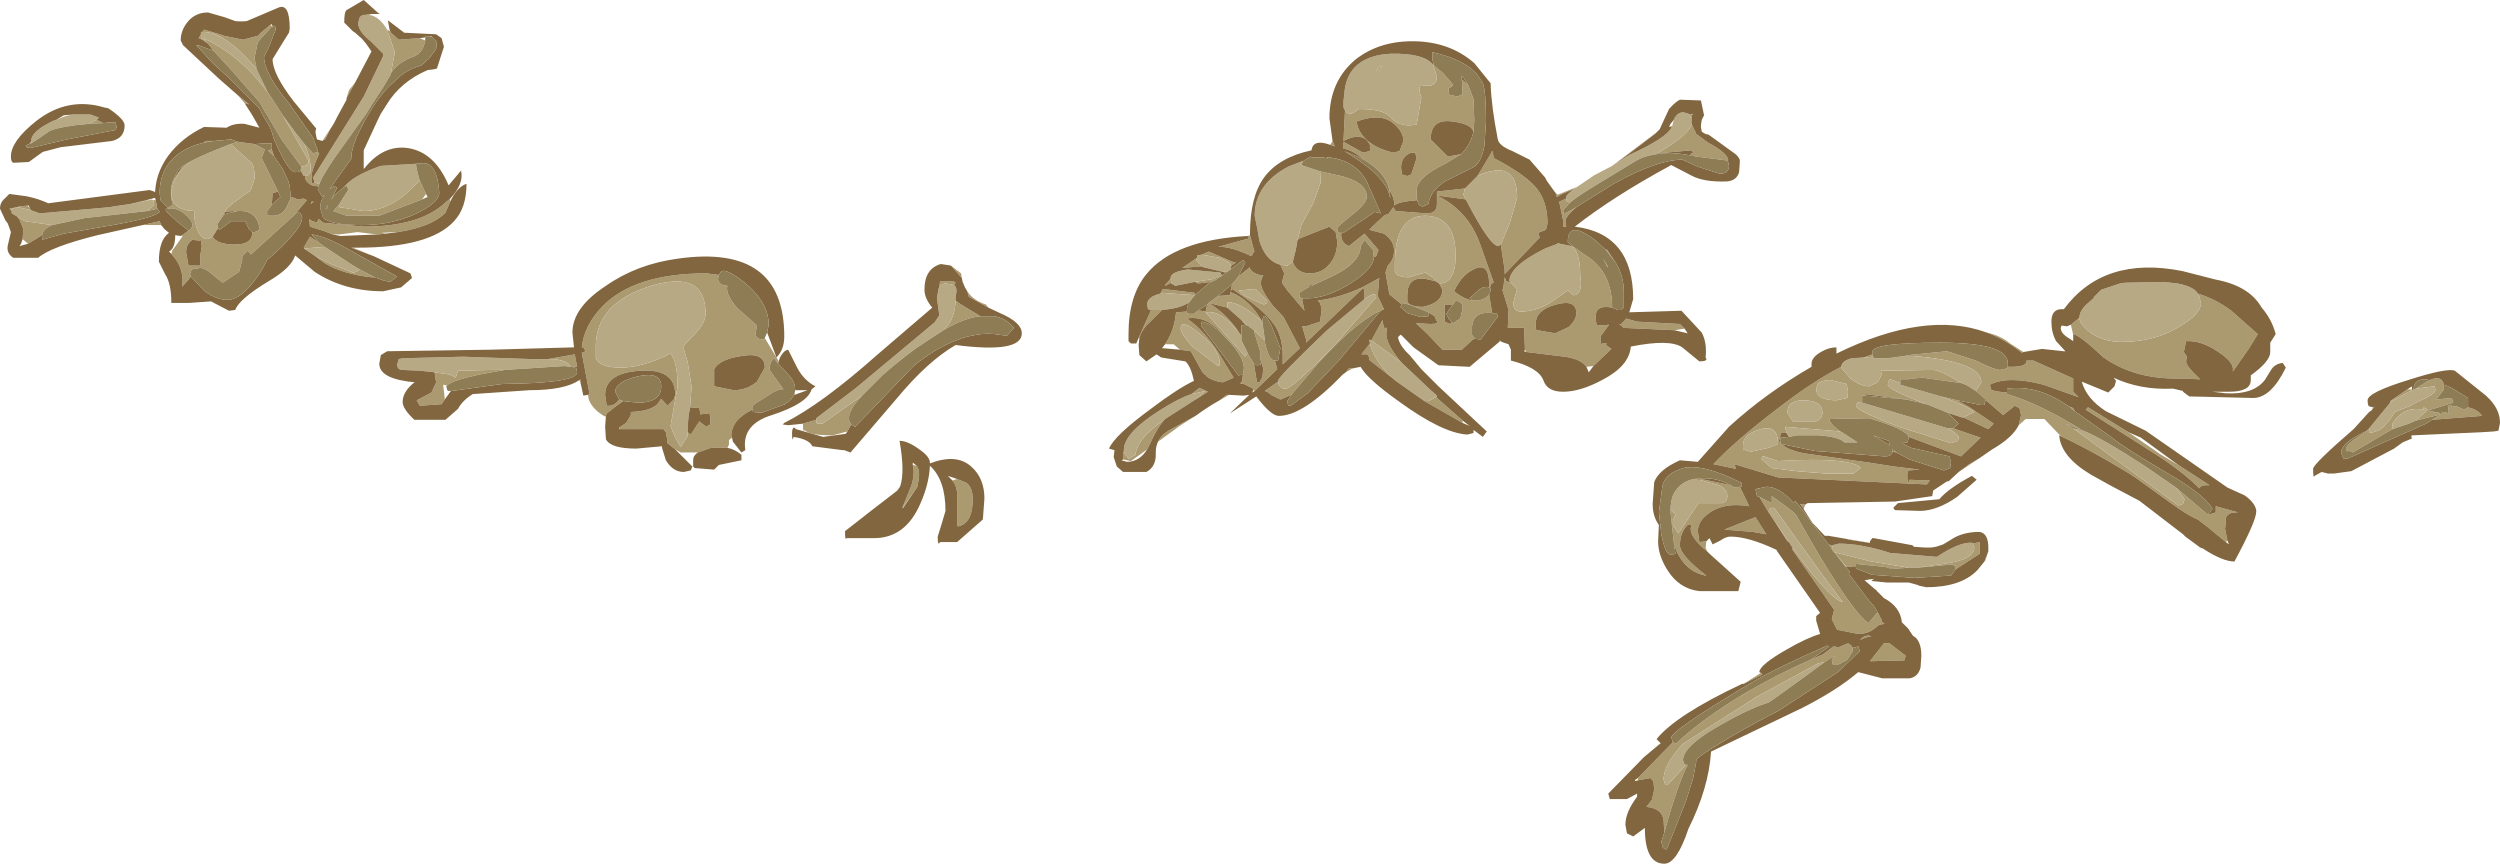 <?xml version="1.0" encoding="UTF-8" standalone="no"?>
<svg xmlns:ffdec="https://www.free-decompiler.com/flash" xmlns:xlink="http://www.w3.org/1999/xlink" ffdec:objectType="shape" height="55.45px" width="160.5px" xmlns="http://www.w3.org/2000/svg">
  <g transform="matrix(1.0, 0.0, 0.0, 1.0, 0.0, 0.0)">
    <path d="M141.4 35.2 L141.35 35.2 141.25 35.15 141.4 35.2 M135.55 31.2 L135.45 31.15 134.2 30.45 135.55 31.2 M132.3 28.0 L131.25 26.9 130.05 26.9 129.6 27.3 129.75 26.65 129.65 26.2 129.35 26.05 128.6 26.65 127.5 25.7 127.5 25.65 126.85 25.1 127.2 24.55 Q127.2 23.2 122.75 22.85 L122.3 22.85 122.5 22.8 125.0 22.55 126.85 23.15 Q128.05 23.75 128.4 23.75 L128.85 23.65 128.9 23.55 129.1 23.55 Q130.1 23.55 130.1 23.2 L130.1 23.15 130.55 23.15 133.1 24.3 133.1 25.15 133.45 25.5 131.2 24.7 Q128.9 24.1 127.75 24.7 L127.85 25.05 128.35 25.15 128.85 25.2 128.85 25.3 Q130.9 25.9 133.65 27.6 L132.6 27.2 133.1 27.5 136.3 29.85 139.85 32.45 140.15 32.35 140.25 32.05 139.7 31.3 141.75 33.05 142.25 32.9 142.25 32.5 143.7 32.9 Q143.05 32.85 142.9 33.25 L142.9 33.5 142.85 33.95 143.0 34.7 142.9 34.8 141.75 33.85 141.1 33.35 Q140.55 33.15 139.3 32.25 L137.15 30.7 136.85 30.5 136.7 30.4 135.35 29.6 Q133.7 28.65 132.3 28.0 M127.1 29.4 L126.2 30.0 125.75 30.3 126.3 29.9 126.35 29.85 127.1 29.4 M115.9 32.4 L115.8 32.65 115.55 32.35 115.9 32.4 M117.4 34.4 L120.05 34.85 120.0 34.85 118.7 34.65 118.55 34.6 117.4 34.4 M122.85 35.1 L123.55 35.15 122.8 35.1 122.85 35.1 M127.65 35.4 L127.45 36.0 127.4 36.05 127.65 35.4 M123.45 37.65 L123.4 37.65 123.2 37.6 123.45 37.65 M122.1 39.95 L122.15 40.0 122.1 39.95 M106.45 47.85 L106.6 47.7 106.65 47.7 106.45 47.85 M111.95 43.9 L113.05 43.2 113.15 43.3 111.95 43.9 M109.55 34.75 L109.5 35.15 109.6 35.4 Q108.3 34.35 108.6 33.7 L108.35 33.7 Q107.85 34.2 107.85 35.0 107.85 35.65 109.55 36.95 L109.5 36.95 Q108.2 36.7 107.6 35.3 L107.45 34.75 107.25 32.9 107.25 32.7 107.6 33.05 Q107.35 33.35 107.4 33.7 L107.75 34.25 109.05 32.3 110.55 32.3 110.8 32.2 110.9 31.9 Q110.9 31.4 110.35 31.15 L109.1 30.8 109.2 30.75 110.15 30.95 111.1 31.15 111.35 31.3 111.7 31.25 112.3 32.5 Q110.8 32.25 109.85 32.85 109.0 33.4 109.0 34.1 L109.1 34.8 109.55 34.75 M127.55 21.35 Q128.45 21.55 129.05 22.05 L129.9 22.6 129.8 22.65 Q128.75 21.8 127.55 21.35 M141.1 18.85 Q142.25 19.2 143.25 19.95 L144.95 21.45 144.4 22.35 143.35 23.85 143.35 23.8 Q143.45 23.25 142.35 22.55 141.3 21.85 140.35 21.9 L140.2 22.6 140.4 22.9 140.35 23.2 Q140.35 23.45 140.85 23.95 L141.25 24.35 139.85 24.3 Q137.05 24.35 135.05 22.95 133.5 21.5 133.1 21.45 L133.1 21.5 132.95 20.85 133.5 20.4 Q133.5 20.8 134.2 21.35 135.05 21.95 136.2 21.95 138.35 21.95 139.95 20.95 141.3 20.15 141.3 19.45 L141.2 19.05 141.15 19.0 141.1 18.85 M155.1 24.95 L155.8 24.5 156.0 24.4 Q156.75 24.05 156.9 24.7 L156.9 24.95 156.9 25.0 156.4 25.65 157.4 25.55 157.5 25.85 155.9 26.35 156.3 26.45 156.25 26.5 156.5 26.45 156.7 26.6 155.1 27.0 155.85 26.3 155.6 26.15 155.6 26.3 Q154.3 26.05 153.6 27.2 L153.6 27.5 153.75 27.5 153.5 27.6 151.05 29.05 150.75 28.9 Q150.65 29.15 150.65 28.75 150.65 28.5 151.85 27.75 L152.1 27.6 152.1 27.8 Q152.85 27.7 153.2 27.2 L153.5 26.85 153.75 26.45 154.75 26.05 155.2 25.8 Q156.35 25.3 156.35 25.05 L156.35 25.0 156.3 24.8 155.1 24.95 M152.25 26.35 L152.35 26.15 152.45 26.1 152.25 26.35 M120.2 22.75 L120.25 22.9 119.65 22.95 120.2 22.75 M122.8 24.3 L122.5 24.3 122.5 24.35 122.0 24.35 122.0 24.6 121.35 24.35 Q121.2 24.45 121.2 24.7 121.2 25.0 123.55 25.9 L123.6 25.95 123.3 25.85 122.4 25.65 119.75 25.3 119.75 25.4 119.55 25.4 119.55 25.8 Q119.15 25.8 119.15 26.05 119.15 26.35 121.9 27.4 L125.25 28.45 125.7 28.3 125.75 28.05 Q125.6 27.8 125.05 27.5 L125.4 27.5 127.15 28.1 125.9 29.3 122.55 28.05 Q122.35 27.55 120.0 26.85 L117.45 26.9 Q117.45 27.2 118.15 27.7 L114.6 27.4 114.7 27.8 114.35 27.8 114.2 28.3 114.3 28.45 114.35 28.5 Q114.8 28.9 115.8 29.1 L120.0 29.7 121.6 29.95 123.25 30.15 122.55 30.2 Q122.45 30.2 122.45 30.55 122.45 31.2 122.6 30.8 L123.9 30.85 123.7 31.1 114.15 30.65 111.35 29.8 111.45 30.1 110.0 29.8 Q111.4 28.3 114.1 26.25 116.35 24.5 118.2 23.55 L118.2 23.6 118.8 24.3 Q119.45 24.8 120.0 24.8 L120.55 24.55 120.8 24.05 120.75 23.8 124.1 23.75 Q124.55 23.75 125.95 24.6 L123.45 24.25 122.8 24.3 M124.6 25.45 L125.65 25.7 126.45 26.15 128.0 27.2 127.65 27.55 126.05 26.8 126.75 26.45 Q126.3 26.05 124.6 25.45 M132.85 26.1 L133.1 26.2 133.2 26.4 132.85 26.1 M139.85 29.85 L140.0 29.95 141.85 31.15 141.6 31.15 Q141.3 31.15 141.2 31.35 140.0 30.15 137.9 28.85 L133.9 26.3 134.05 26.15 136.65 27.75 138.75 29.2 139.85 29.85 M121.5 28.95 L121.7 29.0 121.75 29.05 121.5 29.0 121.5 28.95 M122.55 36.45 L121.75 36.5 121.05 36.4 119.15 36.2 119.15 36.35 118.55 36.4 117.75 35.45 120.15 36.05 122.55 36.45 M123.05 36.45 L124.75 36.2 Q126.75 35.95 126.75 35.15 L126.65 34.9 127.1 34.8 127.1 35.55 125.55 36.55 125.55 36.5 125.5 36.3 125.4 36.35 Q125.55 36.25 125.2 36.25 L123.05 36.45 M117.65 35.05 L117.6 35.25 117.55 35.15 117.45 34.95 117.65 35.05 M122.35 42.1 L122.25 42.4 120.05 42.45 120.95 41.3 121.3 41.3 122.35 42.1 M157.3 26.05 L157.75 26.1 158.2 26.3 158.45 26.15 Q159.1 26.3 159.35 26.7 L156.15 26.95 156.7 26.6 156.85 26.45 156.95 26.45 157.2 26.55 157.2 26.3 157.15 26.05 157.3 26.05 M154.55 25.0 L154.85 25.0 154.85 25.05 153.55 25.75 153.45 25.85 153.45 25.75 154.55 25.0 M151.95 27.65 L152.1 27.5 152.1 27.6 151.95 27.65 M107.3 10.6 L107.2 10.65 107.25 10.6 107.3 10.6 M96.35 21.9 L96.25 21.95 96.3 21.85 96.35 21.9 M86.85 23.65 L86.4 23.9 86.6 23.65 86.85 23.65 M78.9 25.35 L78.3 25.7 78.75 25.35 78.9 25.35 M76.75 26.7 L75.8 27.3 74.35 28.35 Q74.6 27.85 75.2 27.55 L76.75 26.7 M73.15 21.7 L73.1 21.7 73.9 19.9 74.05 19.9 74.6 19.9 73.8 20.7 Q73.3 21.15 73.15 21.7 M80.1 15.15 L80.25 15.1 80.5 16.05 80.55 16.15 80.5 16.15 80.35 16.45 Q79.0 15.8 78.2 15.85 L80.2 15.3 80.1 15.15 M85.4 9.3 L85.55 9.05 85.7 9.4 85.4 9.3 M99.85 12.35 L100.0 12.5 101.25 12.0 101.1 12.1 100.2 12.5 99.95 12.65 99.85 12.35 M103.5 10.65 L106.35 8.5 106.25 8.6 103.75 10.5 103.7 10.5 103.5 10.65 M108.45 7.35 L108.55 7.35 108.65 7.35 108.6 7.45 108.6 7.65 108.45 7.35 M108.6 7.95 L108.9 8.6 109.65 9.15 Q110.95 9.85 110.95 10.3 L110.85 10.3 108.9 10.05 108.5 9.9 108.7 9.8 108.6 9.65 106.4 9.85 Q108.5 8.6 108.6 7.95 M101.2 13.3 Q100.5 13.9 100.5 14.2 L100.55 14.55 100.35 14.55 100.35 14.15 100.1 12.95 100.55 12.75 100.6 12.95 100.8 13.0 100.35 13.5 100.4 13.75 101.2 13.3 M103.1 16.05 L103.15 16.0 103.75 16.9 103.1 16.05 M103.5 19.75 Q102.45 19.55 102.45 20.3 102.45 20.95 102.6 20.9 L103.3 20.85 102.75 21.6 Q102.75 22.25 102.85 22.05 L103.15 22.05 103.1 22.15 103.45 22.4 102.3 23.5 101.85 23.55 Q101.5 23.05 100.45 22.9 L98.0 22.6 97.9 22.45 97.85 21.05 96.8 21.05 96.85 19.9 96.45 18.6 96.5 18.55 96.6 17.8 96.7 18.05 97.0 18.15 97.4 18.55 97.15 19.45 Q97.15 20.0 97.65 20.0 98.65 20.0 99.65 19.35 L100.65 18.65 100.85 18.8 101.0 18.95 Q101.65 18.95 101.45 17.65 101.45 16.2 100.9 15.8 L100.95 15.8 102.1 16.6 Q103.5 17.65 103.5 19.75 M100.0 15.65 L100.0 15.6 100.15 15.65 100.0 15.65 M102.9 16.55 L103.25 17.15 103.2 17.15 102.9 16.55 M107.5 21.2 L104.25 21.05 103.95 20.8 104.1 20.8 104.15 20.7 104.2 20.7 104.4 20.45 105.1 20.65 107.85 20.8 108.15 21.1 107.5 21.2 M118.55 24.65 L117.5 24.4 Q116.95 24.4 116.7 24.65 L116.6 24.95 Q116.6 25.7 117.9 25.7 L118.6 25.55 118.65 25.15 118.55 24.65 M92.05 4.15 L92.05 4.2 92.65 4.7 93.3 5.45 93.15 5.6 Q93.0 5.6 93.0 5.75 93.0 6.15 93.15 6.1 L93.55 6.2 93.9 6.05 93.85 5.1 94.25 5.45 94.6 6.35 94.65 7.75 94.6 8.45 Q94.45 7.95 93.25 7.8 91.85 7.6 91.85 8.95 L92.95 10.05 93.8 9.9 92.8 10.5 Q90.95 11.4 90.95 12.2 L90.95 12.75 91.0 12.85 Q89.75 12.95 89.5 13.2 89.55 12.75 89.2 12.2 88.95 11.05 87.55 10.25 86.8 9.6 86.25 9.55 L86.25 9.1 87.5 9.8 87.95 9.7 87.95 9.45 87.95 9.3 Q87.5 8.4 86.25 9.05 L86.35 7.1 Q86.45 7.3 86.75 7.3 L87.05 7.15 Q87.15 7.0 87.3 7.0 88.85 7.0 89.3 7.55 89.75 8.05 90.5 8.05 L90.95 8.0 91.25 6.25 Q91.05 5.75 91.2 5.45 92.25 5.7 92.25 4.9 L92.0 4.15 92.05 4.15 M94.05 12.1 L93.95 12.5 94.1 12.8 92.25 12.55 92.25 12.3 94.05 12.1 M96.35 15.7 L96.9 14.4 97.4 12.7 Q97.4 10.6 95.7 11.0 95.2 11.1 94.85 11.3 L95.75 9.8 95.75 9.75 95.85 9.7 Q95.85 10.2 96.0 10.2 98.0 11.25 98.7 12.15 99.35 13.0 99.35 14.35 L99.25 14.75 98.75 14.95 98.85 15.25 96.6 17.6 96.6 17.35 96.35 15.7 M88.55 4.55 L88.35 4.55 88.5 4.4 Q88.55 4.25 88.7 4.25 L88.55 4.55 M85.15 10.15 L85.2 10.1 85.25 10.1 85.25 10.15 85.15 10.15 M86.15 14.95 L86.1 15.05 Q86.1 15.6 86.6 15.8 L87.6 15.0 88.5 16.05 88.35 16.45 88.2 16.5 88.15 16.05 87.6 15.4 87.35 15.8 Q87.35 16.9 85.4 17.8 L84.3 18.3 84.1 18.3 83.9 18.5 83.4 18.8 83.45 19.1 83.65 19.15 83.6 19.25 83.75 19.95 82.65 18.65 82.3 18.15 82.45 17.55 82.2 17.0 82.65 17.05 83.0 16.8 83.05 16.95 Q83.35 17.55 84.1 17.55 84.9 17.55 85.4 16.9 85.85 16.35 85.85 15.5 L85.75 14.9 85.35 14.55 83.45 15.3 83.3 15.4 83.55 14.45 84.3 13.05 84.8 11.7 84.75 11.0 85.65 11.2 Q87.75 11.6 87.75 12.65 87.75 13.05 86.8 13.8 85.85 14.55 85.85 14.65 85.85 14.9 86.0 14.95 L86.15 14.95 M90.1 9.05 Q90.1 8.5 89.55 8.0 88.7 7.2 87.1 7.8 87.15 8.4 87.7 8.95 88.35 9.55 89.45 9.8 L89.85 9.7 90.1 9.05 M90.0 19.55 L89.2 18.9 88.95 17.5 89.1 17.05 Q89.5 16.65 89.5 16.1 89.5 15.45 88.85 15.0 L87.9 14.75 88.05 14.6 88.85 13.85 89.05 13.75 89.1 13.8 89.45 13.3 89.6 13.55 91.6 13.7 Q92.25 13.7 92.25 13.1 L92.25 12.55 Q94.3 13.55 95.05 15.75 L95.9 18.15 95.75 18.2 95.65 18.45 95.6 18.45 95.6 18.25 Q95.6 16.85 94.7 17.25 93.85 17.6 93.35 18.7 94.05 19.25 94.6 19.3 L94.8 19.3 Q95.35 19.25 95.6 18.9 L95.8 20.1 Q94.5 19.95 94.5 21.1 L94.5 21.5 94.7 21.75 94.55 21.8 93.85 22.45 92.6 22.45 91.65 21.45 90.9 20.75 91.85 20.8 Q92.45 20.8 92.2 20.55 L92.1 20.3 91.7 20.05 91.6 20.0 90.45 19.55 90.0 19.45 90.0 19.55 M90.6 9.8 Q89.95 10.05 89.95 10.75 L90.0 11.2 90.35 11.3 90.6 11.2 90.95 10.15 90.85 9.8 90.6 9.8 M87.6 19.2 L87.6 18.85 87.55 18.5 87.45 18.55 83.85 22.0 83.85 21.8 83.6 20.95 83.85 20.95 84.75 20.65 84.85 19.85 84.75 19.45 84.6 19.3 Q86.1 19.1 87.55 18.4 L88.55 17.85 88.45 19.0 88.85 19.85 Q88.7 19.9 88.55 20.05 L88.5 20.0 Q86.85 20.85 84.6 23.35 L82.9 25.35 82.2 25.65 81.6 25.35 Q81.4 25.15 81.2 25.1 L82.05 24.5 Q82.1 24.95 82.55 24.95 82.95 24.95 85.65 22.2 L88.35 19.1 Q88.35 18.65 87.6 19.2 M92.4 18.2 Q93.45 18.2 93.45 16.4 93.45 13.9 91.5 13.85 89.55 13.85 89.55 16.95 L89.55 17.45 Q89.7 17.8 90.45 17.8 L90.95 17.65 91.5 17.5 92.05 17.85 92.15 18.05 91.5 17.9 Q90.35 17.75 90.35 18.95 L90.35 19.35 Q90.5 19.7 91.35 19.7 92.6 19.45 92.6 18.6 L92.4 18.2 M79.5 17.75 L80.25 17.15 80.25 17.25 Q80.45 17.6 81.1 17.7 80.95 17.9 80.95 18.2 80.95 18.6 81.7 19.6 L82.4 20.35 83.45 22.35 82.35 23.4 82.35 22.85 Q82.35 21.5 81.7 20.7 81.1 19.85 79.1 18.55 L79.0 18.7 79.1 18.25 79.35 17.95 79.5 17.75 M78.2 19.0 L78.95 18.95 79.0 18.75 Q80.25 19.25 81.0 20.6 L80.5 20.2 Q79.5 19.4 78.8 19.4 L78.8 19.75 77.6 19.45 Q78.75 20.15 79.55 21.35 L79.2 20.95 Q78.25 19.9 77.4 20.05 L79.95 22.9 80.1 22.65 80.1 22.7 80.5 23.35 80.7 24.55 80.85 24.55 81.05 24.2 81.1 23.65 80.9 23.0 80.9 22.55 80.55 21.4 80.5 21.2 81.15 21.8 81.2 21.8 81.2 21.95 Q81.45 23.15 81.85 23.15 L82.0 23.7 80.55 25.1 80.45 25.05 80.45 24.95 79.85 24.65 79.6 24.65 79.7 24.55 79.75 24.4 79.8 24.05 79.8 23.95 79.85 23.75 Q79.95 23.05 78.9 21.9 L78.75 21.75 Q77.55 20.2 76.2 20.45 77.25 21.15 78.2 22.6 L79.2 24.25 78.5 24.55 Q77.8 24.45 77.45 24.15 L77.4 24.05 77.4 24.1 77.2 23.9 76.45 22.55 75.75 22.45 75.35 22.1 74.8 22.1 Q75.4 21.2 75.5 20.05 L76.2 20.0 76.2 20.1 76.35 20.15 76.65 20.15 76.9 19.95 77.1 19.95 77.4 20.0 77.5 19.55 77.6 19.45 78.2 19.0 M81.15 19.55 L81.35 19.45 81.35 19.3 80.6 18.55 79.55 18.65 Q79.7 19.0 81.15 19.55 M88.05 21.85 L88.75 20.55 88.85 21.05 89.05 21.05 89.0 21.45 Q89.0 22.1 89.95 23.25 L88.05 21.85 M92.2 25.5 L93.9 27.0 93.9 27.15 91.45 25.75 91.7 25.75 92.2 25.5 M89.3 24.2 L87.9 23.1 87.9 23.0 87.85 22.8 87.75 22.75 87.4 22.75 87.95 22.05 Q88.15 23.0 89.3 24.2 M93.2 20.7 L93.3 20.75 93.75 20.45 93.9 19.8 Q93.95 19.4 93.45 19.3 L93.25 19.6 93.2 19.55 92.75 19.55 92.75 20.65 93.1 20.8 93.2 20.7 M100.7 21.0 Q101.2 20.55 101.2 20.1 101.2 19.2 99.9 19.55 98.6 19.9 98.6 20.75 L98.6 21.15 98.7 21.2 99.85 21.4 100.7 21.0 M116.6 27.05 Q117.0 26.85 117.0 26.5 117.0 25.7 115.75 25.7 114.75 25.7 114.75 26.5 L115.1 27.05 116.6 27.05 M112.4 29.0 L113.55 28.75 114.15 28.5 Q114.15 27.25 113.05 27.55 111.9 27.85 111.9 28.6 L111.9 28.85 112.4 29.0 M119.0 30.4 L119.45 30.05 Q119.3 29.75 118.05 29.6 116.55 29.45 114.15 29.6 L113.25 29.3 Q113.1 29.25 113.1 29.5 L113.75 30.05 115.35 30.25 117.2 30.4 119.0 30.4 M112.95 31.9 L113.75 32.3 113.75 31.85 114.85 32.65 115.15 32.9 115.3 33.05 Q118.35 38.5 119.7 39.8 L119.95 40.0 120.05 39.9 120.5 39.35 120.6 39.4 120.8 39.8 120.8 39.9 121.0 40.05 120.7 40.1 120.75 40.0 120.65 40.1 120.35 40.35 Q119.9 40.7 119.3 40.7 L118.05 40.45 117.95 40.45 117.6 39.75 117.75 39.15 115.05 35.25 115.1 35.2 Q117.45 38.45 118.3 38.65 L116.85 36.7 113.9 32.6 113.85 32.55 113.75 32.6 Q113.55 32.6 113.55 32.9 L112.95 31.9 M113.85 33.35 L114.85 34.8 114.75 34.75 113.85 33.35 M111.7 33.6 L112.7 33.2 113.4 34.3 112.55 34.15 110.7 34.0 111.7 33.6 M116.25 42.35 L117.05 42.0 117.7 41.5 118.05 41.55 118.65 41.3 118.85 41.45 118.95 41.6 118.95 41.8 118.6 42.35 118.05 42.65 117.65 42.65 117.6 42.35 117.8 42.1 Q117.5 42.25 117.15 42.5 L116.7 42.6 112.75 44.75 108.05 47.75 Q106.8 49.1 106.8 50.05 L106.9 50.35 107.1 50.35 108.25 49.1 108.35 49.1 Q107.7 50.35 106.85 53.45 L106.8 52.65 Q106.7 51.9 105.7 51.8 L106.05 51.35 106.2 50.7 106.15 50.15 105.95 49.95 105.15 50.1 105.15 49.95 107.4 47.65 107.6 47.75 Q109.15 46.25 111.95 44.55 114.0 43.35 116.25 42.35 M120.15 40.85 Q119.75 40.9 119.4 41.1 119.65 40.8 119.95 40.8 L120.15 40.85 M61.25 18.3 L60.75 18.2 Q60.45 18.2 60.3 18.45 L60.35 18.05 61.2 18.05 61.35 18.15 61.25 18.3 M52.4 26.95 Q52.4 27.25 52.55 27.2 L52.8 27.2 55.35 25.4 Q54.5 26.3 54.5 26.85 54.5 27.05 54.65 27.25 L54.4 27.7 53.45 27.95 Q51.9 27.95 51.65 27.6 51.55 27.85 51.55 27.25 L51.55 27.2 52.4 26.95 M60.65 21.15 L60.75 21.0 Q61.3 20.4 61.35 19.3 L61.7 19.55 62.95 20.3 Q61.95 20.4 60.65 21.15 M62.1 18.7 Q62.5 19.3 63.3 19.55 L63.45 19.75 62.2 19.05 62.1 18.7 M61.05 17.05 L61.7 17.55 61.75 17.85 61.05 17.05 M76.85 16.55 L76.8 16.7 77.15 17.1 75.9 17.2 76.85 16.55 M78.5 17.45 L78.7 17.45 78.65 17.5 78.5 17.45 M79.05 17.05 Q78.95 16.8 78.3 16.55 L77.15 16.35 77.6 16.15 79.1 16.8 79.35 16.85 79.05 17.05 M77.75 18.1 L76.9 18.2 76.85 18.15 76.7 18.1 77.95 17.9 78.1 17.95 77.75 18.1 M75.2 18.15 L74.8 18.35 74.8 18.3 75.15 17.9 75.2 18.15 M76.7 18.95 L74.6 18.8 74.5 18.85 74.65 18.55 76.7 18.8 76.7 18.95 M79.7 20.55 L80.1 20.9 79.95 20.85 79.7 20.55 M78.2 23.5 L78.3 23.45 78.3 23.3 Q78.3 22.45 77.05 21.45 75.8 20.4 75.8 21.1 75.8 21.4 76.55 22.25 L78.2 23.5 M46.15 17.65 L46.1 17.9 Q46.1 18.3 46.7 18.35 46.55 18.85 47.3 19.75 L48.6 20.9 48.5 21.45 Q48.55 21.8 49.05 21.8 L49.1 21.7 49.85 22.95 50.0 23.2 49.95 23.35 49.7 23.0 Q49.4 23.25 49.4 23.75 L50.3 25.0 Q50.0 24.9 49.15 25.5 48.3 26.0 48.3 26.1 L48.3 26.3 Q46.95 26.95 46.95 28.0 L47.0 28.1 46.8 28.25 46.8 28.55 46.7 28.75 45.65 28.75 44.8 29.05 43.7 29.05 43.35 28.85 42.85 28.45 42.85 28.3 42.75 27.75 42.6 27.55 39.8 27.55 39.75 27.5 39.75 27.45 40.2 27.15 40.5 26.65 40.5 26.45 Q41.75 26.4 42.2 25.95 L42.45 25.6 42.85 26.05 43.25 25.65 43.35 25.35 Q43.35 23.65 41.1 23.8 38.85 23.95 38.85 25.35 L38.95 26.05 Q39.45 26.1 39.75 25.65 L40.0 25.75 39.45 26.15 38.95 26.55 38.9 26.7 38.85 26.75 Q38.05 26.3 37.8 25.65 L37.75 25.35 37.85 25.3 37.35 22.65 37.6 22.55 37.45 22.3 37.35 22.3 Q37.5 20.9 38.65 19.7 40.7 17.55 45.35 17.55 L46.15 17.65 M37.2 24.4 L37.25 24.35 37.3 24.7 37.2 24.4 M44.3 26.15 L44.4 24.85 44.15 23.25 43.85 22.25 44.6 21.45 Q45.3 20.7 45.3 20.15 45.3 17.3 41.8 18.35 38.25 19.45 38.25 22.25 L38.25 23.0 Q38.5 23.6 39.85 23.6 41.25 23.6 43.05 22.7 43.5 23.25 43.5 24.8 L43.05 27.35 43.3 28.0 43.7 28.7 44.15 28.0 44.15 27.75 44.35 27.9 44.9 27.05 44.95 27.1 45.35 27.4 45.5 27.3 45.6 27.25 45.6 26.85 45.55 26.5 45.45 26.55 44.95 26.6 44.95 26.55 44.9 26.15 44.85 26.2 44.35 26.15 44.3 26.15 M47.65 22.85 Q46.2 23.05 45.85 23.7 L45.85 24.8 47.1 25.05 Q47.95 25.05 48.6 24.5 L49.1 23.6 Q49.1 22.6 47.65 22.85 M58.6 29.85 L58.85 29.9 Q59.1 30.25 58.95 30.95 L58.9 31.25 58.55 31.75 57.95 32.6 57.95 32.55 58.5 31.2 Q58.75 30.45 58.6 29.85 M57.6 31.5 L57.8 31.2 57.75 31.3 57.6 31.5 M76.5 25.3 L77.0 24.9 77.55 25.15 76.75 25.65 77.4 25.1 76.5 25.3 M74.75 26.95 Q74.3 27.45 73.85 28.45 L73.65 28.85 72.6 29.6 72.1 29.5 72.1 29.45 72.1 29.05 72.15 29.0 72.45 29.45 72.9 29.2 Q73.0 28.15 74.75 26.95 M61.15 30.85 L61.45 30.75 62.05 31.0 Q62.45 31.3 62.45 32.05 62.45 33.6 61.5 33.8 L61.45 33.7 61.45 32.0 Q61.5 31.3 61.15 30.85 M25.05 2.0 L25.1 2.1 25.6 2.55 26.95 2.45 27.3 2.6 Q27.15 3.45 26.5 3.65 25.55 4.0 25.1 4.7 L25.35 3.35 24.85 1.9 25.05 2.0 M20.45 11.95 L20.3 11.95 Q19.95 11.95 19.7 11.65 L19.6 11.5 19.6 11.3 Q19.95 11.25 19.95 10.9 19.95 10.2 19.55 9.25 L20.1 9.85 20.4 9.75 20.5 9.85 Q20.0 10.95 20.0 11.3 L20.0 11.7 20.1 11.8 20.2 11.7 20.45 11.8 20.55 11.7 20.45 11.95 M13.7 3.25 L13.35 2.8 13.05 2.45 Q15.45 3.55 17.2 5.95 L17.25 6.0 18.15 7.4 19.8 10.3 19.8 10.45 19.7 10.6 19.4 10.7 19.35 10.7 18.1 9.0 16.65 6.55 14.9 4.55 13.7 3.25 M13.0 2.55 L12.75 2.45 12.9 2.2 12.9 2.45 13.0 2.55 M13.0 2.05 L13.1 1.9 14.1 2.2 14.4 2.3 15.6 2.55 16.55 2.3 16.75 2.1 17.35 1.6 17.5 1.7 17.45 1.7 16.55 2.7 16.35 3.65 16.35 3.8 16.45 4.4 Q14.4 2.0 13.0 2.05 M23.6 0.95 L23.6 0.9 23.7 0.9 23.9 1.0 23.6 0.95 M22.8 5.3 L22.25 6.3 22.4 5.8 22.8 5.3 M21.45 7.9 L21.2 8.3 20.85 9.0 20.8 8.95 20.7 9.05 21.45 7.9 M15.85 1.35 L15.45 1.4 15.1 1.35 15.85 1.35 M15.25 6.1 L16.0 6.7 15.75 6.65 15.75 6.7 15.65 6.55 15.25 6.1 M9.15 14.45 L10.25 14.2 10.35 14.45 9.15 14.45 M24.0 16.45 L23.45 16.25 22.55 15.9 22.65 15.9 23.15 16.1 24.0 16.45 M28.9 12.95 L28.6 13.65 Q27.75 14.55 25.55 14.9 L25.35 14.9 24.5 14.95 24.75 15.0 24.3 15.05 24.2 15.05 22.95 14.9 21.8 15.05 21.35 15.05 20.85 14.85 19.9 14.55 19.85 14.05 19.95 14.15 20.35 14.3 20.45 14.05 20.75 14.3 23.35 14.55 Q26.95 14.55 28.6 13.0 L28.9 12.75 28.9 12.95 M23.4 10.8 L23.35 10.85 23.35 10.8 23.4 10.8 M21.75 13.15 L21.8 13.3 23.35 13.55 Q24.7 13.55 26.0 12.5 L26.95 11.6 27.35 12.45 27.1 12.8 24.35 13.85 24.2 13.85 22.25 13.85 21.4 13.55 21.75 13.15 M20.95 13.4 L21.0 13.4 21.0 13.45 20.95 13.4 M20.25 16.45 L21.25 16.95 22.65 17.5 Q22.85 17.5 23.1 17.3 L24.05 17.8 23.85 17.8 Q22.0 17.6 20.85 16.9 L20.25 16.45 M20.85 15.85 L19.55 15.95 19.5 15.9 19.9 15.2 20.45 15.55 20.5 15.6 20.85 15.85 M35.2 23.05 L36.9 22.75 37.05 23.55 36.95 23.55 36.75 23.55 36.6 23.55 36.6 23.5 Q36.45 23.15 35.5 23.05 L35.2 23.05 M28.55 25.65 L28.35 25.95 26.95 26.05 26.75 25.7 27.7 25.2 28.0 24.55 27.9 23.9 28.9 24.05 29.25 24.25 29.4 23.8 31.5 23.75 32.4 23.75 30.75 24.05 Q28.95 24.45 28.7 24.75 L28.45 24.7 28.55 25.55 28.55 25.65 M13.1 9.15 L13.2 9.05 13.75 9.05 13.1 9.15 M15.25 9.1 L16.35 9.25 17.0 9.6 16.8 10.15 17.85 12.3 17.5 12.4 17.45 13.15 17.15 13.55 17.15 13.8 17.25 13.85 17.55 13.85 Q18.1 13.85 18.4 13.3 L18.65 12.75 18.75 12.65 19.1 12.8 19.5 12.75 19.7 12.85 18.9 13.8 16.15 16.3 16.1 16.3 15.9 16.1 15.6 16.4 15.5 16.4 15.55 16.7 15.35 17.45 14.6 17.95 14.3 18.15 13.85 17.8 Q13.2 17.2 12.85 17.2 L12.3 17.3 12.2 17.6 12.25 17.75 12.15 17.9 11.7 18.4 Q11.85 17.2 11.0 16.3 L11.05 16.1 11.7 15.2 11.7 15.1 12.1 14.8 12.15 14.8 12.35 14.55 12.35 14.45 Q12.35 14.1 11.75 13.65 11.2 13.3 10.8 13.4 L10.75 13.3 10.85 13.3 11.1 13.15 Q10.85 12.35 11.1 11.6 L11.75 10.65 12.25 10.35 11.9 10.65 Q11.0 11.55 11.0 12.4 11.0 13.5 12.5 13.55 12.4 13.85 12.6 14.55 12.85 15.35 13.35 15.35 L13.65 15.2 Q13.95 15.7 15.1 15.7 16.2 15.7 16.2 14.9 L16.35 14.9 16.6 14.8 16.65 14.6 Q16.45 13.45 15.2 13.55 L15.1 13.6 14.9 13.55 14.45 13.6 14.55 13.4 Q15.1 12.9 16.0 12.3 L16.05 12.3 16.05 12.25 16.1 12.2 16.35 11.45 Q16.35 10.7 16.15 10.45 L14.8 9.25 15.25 9.1 M17.45 9.6 L17.6 10.05 17.2 9.65 17.45 9.6 M5.7 7.95 L6.2 7.7 6.65 7.9 5.7 7.95 M9.4 12.85 L9.55 12.85 8.35 13.1 9.4 12.85 M9.8 12.85 L10.0 12.85 10.1 13.4 9.45 13.55 9.9 13.15 9.85 12.9 9.8 12.85 M2.7 15.1 L1.8 15.65 1.45 15.35 1.5 14.7 1.25 14.1 1.1 13.9 1.6 14.2 3.35 14.45 Q2.75 14.7 2.7 15.1 M0.75 13.55 L0.6 13.4 1.3 13.25 1.75 13.2 1.9 13.35 2.0 13.5 1.15 13.3 0.75 13.4 0.75 13.55 M20.0 12.95 L20.15 12.95 19.95 13.1 20.0 12.95 M12.9 15.4 L12.85 15.45 12.35 15.4 Q11.95 15.65 11.95 16.2 L12.1 17.05 12.85 17.05 12.85 16.95 12.85 16.45 12.95 15.8 12.9 15.4" fill="#ab9970" fill-rule="evenodd" stroke="none"/>
    <path d="M141.1 18.85 L141.15 19.0 141.2 19.05 141.3 19.45 Q141.3 20.15 139.95 20.95 138.35 21.95 136.2 21.95 135.05 21.95 134.2 21.35 133.5 20.8 133.5 20.4 133.5 19.95 134.0 19.5 L134.4 19.15 134.45 19.05 134.9 18.6 136.1 18.2 136.45 18.15 138.9 18.1 139.8 18.2 Q140.85 18.4 141.1 18.85 M155.1 24.95 L156.3 24.8 156.35 25.0 156.35 25.05 Q156.35 25.3 155.2 25.8 L154.75 26.05 153.75 26.45 153.5 26.85 153.2 27.2 Q152.85 27.7 152.1 27.8 L152.1 27.6 152.1 27.5 153.45 25.85 153.55 25.75 154.85 25.05 154.95 25.0 155.1 24.95 M153.75 27.5 L153.6 27.5 153.6 27.2 Q154.3 26.05 155.6 26.3 L155.6 26.15 155.85 26.3 155.1 27.0 154.75 27.15 154.65 27.2 153.75 27.5 M122.3 22.85 L122.75 22.85 Q127.2 23.2 127.2 24.55 L126.85 25.1 126.3 24.75 125.95 24.6 Q124.55 23.75 124.1 23.75 L120.75 23.8 120.8 24.05 120.55 24.55 120.0 24.8 Q119.45 24.8 118.8 24.3 L118.2 23.6 118.2 23.55 Q118.25 23.15 118.9 23.0 L119.65 22.95 120.25 22.9 120.3 23.0 121.2 23.0 122.3 22.85 M114.7 27.8 L114.6 27.4 118.15 27.7 118.25 27.75 119.25 28.4 118.4 28.4 Q118.1 28.05 116.75 27.95 L115.35 27.95 114.85 28.05 114.75 27.9 114.7 27.8 M125.05 27.5 Q125.6 27.8 125.75 28.05 L125.7 28.3 125.25 28.45 121.9 27.4 Q119.15 26.35 119.15 26.05 119.15 25.8 119.55 25.8 L119.55 25.85 125.05 27.5 M123.6 25.95 L123.55 25.9 Q121.2 25.0 121.2 24.7 121.2 24.45 121.35 24.35 L122.0 24.6 122.0 24.7 124.6 25.45 Q126.3 26.05 126.75 26.45 L126.05 26.8 125.95 26.8 125.05 26.5 123.7 25.95 123.6 25.95 M139.7 31.3 L140.25 32.05 140.15 32.35 139.85 32.45 136.3 29.85 133.1 27.5 133.75 27.65 Q134.9 28.1 137.75 29.95 L139.7 31.3 M122.55 36.45 L120.15 36.05 117.75 35.45 118.55 36.4 118.5 36.4 117.75 35.45 117.7 35.4 117.6 35.25 117.65 35.05 117.65 35.0 118.05 34.9 Q119.5 34.9 121.35 35.5 L124.35 35.75 Q125.85 34.75 126.65 34.85 L126.65 34.9 126.75 35.15 Q126.75 35.95 124.75 36.2 L123.05 36.45 122.55 36.45 M101.25 12.0 L102.35 11.25 103.5 10.65 103.7 10.5 103.75 10.5 104.6 9.95 Q107.0 8.85 107.3 8.2 L107.35 8.1 107.45 7.7 Q107.6 7.35 107.85 7.25 L108.05 7.2 108.4 7.3 108.45 7.35 108.6 7.65 108.6 7.9 108.6 7.95 Q108.5 8.6 106.4 9.85 L106.35 9.9 Q105.55 10.0 104.9 10.4 L102.6 11.8 Q101.35 12.55 100.8 13.0 L100.6 12.95 100.55 12.75 100.55 12.65 Q100.55 12.5 101.1 12.1 L101.25 12.0 M97.0 18.15 L96.9 18.05 Q96.9 17.1 99.2 15.95 L100.0 15.65 100.15 15.65 100.9 15.8 Q101.45 16.2 101.45 17.65 101.65 18.95 101.0 18.95 L100.85 18.8 100.65 18.65 99.65 19.35 Q98.65 20.0 97.65 20.0 97.15 20.0 97.15 19.45 L97.4 18.55 97.0 18.15 M118.55 24.65 L118.65 25.15 118.6 25.55 117.9 25.7 Q116.6 25.7 116.6 24.95 L116.7 24.65 Q116.95 24.4 117.5 24.4 L118.55 24.65 M92.0 4.15 L92.25 4.9 Q92.25 5.7 91.2 5.45 91.05 5.75 91.25 6.25 L90.95 8.0 90.5 8.05 Q89.75 8.05 89.3 7.55 88.85 7.0 87.3 7.0 87.15 7.0 87.05 7.15 L86.75 7.3 Q86.45 7.3 86.35 7.1 L86.25 6.9 86.25 6.5 86.3 6.05 Q86.45 3.85 88.75 3.5 L89.25 3.45 Q91.4 3.4 92.0 4.15 M94.05 12.1 L94.85 11.3 Q95.2 11.1 95.7 11.0 97.4 10.6 97.4 12.7 L96.9 14.4 96.35 15.7 96.2 15.8 Q95.65 15.8 94.1 12.8 L93.95 12.5 94.05 12.1 M88.55 4.55 L88.7 4.25 Q88.55 4.25 88.5 4.4 L88.35 4.55 88.55 4.55 M82.2 17.0 Q81.25 16.75 80.85 15.45 L80.75 14.85 80.55 13.85 Q80.55 11.85 82.7 10.7 L83.6 10.35 83.65 10.35 83.55 10.6 84.75 11.0 84.8 11.7 84.3 13.05 83.55 14.45 83.3 15.4 83.2 16.0 83.0 16.8 82.65 17.05 82.2 17.0 M87.6 19.2 Q88.35 18.65 88.35 19.1 L85.65 22.2 Q82.95 24.95 82.55 24.95 82.1 24.95 82.05 24.5 L82.05 24.45 Q82.05 24.2 85.2 21.2 L87.6 19.2 M92.15 18.05 L92.05 17.85 91.5 17.5 90.95 17.65 90.45 17.8 Q89.7 17.8 89.55 17.45 L89.55 16.95 Q89.55 13.85 91.5 13.85 93.45 13.9 93.45 16.4 93.45 18.2 92.4 18.2 L92.15 18.05 M81.0 20.6 L81.05 20.7 81.2 21.8 81.15 21.8 80.5 21.2 80.1 20.9 79.7 20.55 78.8 19.75 78.8 19.4 Q79.5 19.4 80.5 20.2 L81.0 20.6 M76.35 19.4 Q75.8 19.8 74.6 19.9 L74.05 19.9 73.9 19.9 73.7 19.85 73.65 19.55 Q73.65 19.05 74.5 18.85 L74.6 18.8 76.7 18.95 76.35 19.4 M81.15 19.55 Q79.7 19.0 79.55 18.65 L80.6 18.55 81.35 19.3 81.35 19.45 81.15 19.55 M80.1 22.65 L79.95 22.9 77.4 20.05 Q78.25 19.9 79.2 20.95 L79.55 21.35 79.7 21.55 79.7 21.85 80.1 22.65 M88.05 21.85 L89.95 23.25 90.0 23.3 91.8 25.0 92.25 25.4 92.25 25.45 92.2 25.5 91.7 25.75 91.45 25.75 89.6 24.45 89.3 24.2 Q88.15 23.0 87.95 22.05 L87.9 21.8 88.05 21.85 M116.6 27.05 L115.1 27.05 114.75 26.5 Q114.75 25.7 115.75 25.7 117.0 25.7 117.0 26.5 117.0 26.85 116.6 27.05 M119.0 30.4 L117.2 30.4 115.35 30.25 113.75 30.05 113.1 29.5 Q113.1 29.25 113.25 29.3 L114.15 29.6 Q116.55 29.45 118.05 29.6 119.3 29.75 119.45 30.05 L119.0 30.4 M112.4 29.0 L111.9 28.85 111.9 28.6 Q111.9 27.85 113.05 27.55 114.15 27.25 114.15 28.5 L113.55 28.75 112.4 29.0 M113.55 32.9 Q113.55 32.6 113.75 32.6 L113.9 32.6 116.85 36.7 118.3 38.65 Q117.45 38.45 115.1 35.2 L114.85 34.8 113.85 33.35 113.55 32.9 M107.25 32.7 Q107.25 32.25 107.4 31.8 107.8 30.95 108.75 30.75 L109.1 30.8 110.35 31.15 Q110.9 31.4 110.9 31.9 L110.8 32.2 110.55 32.3 109.05 32.3 107.75 34.25 107.4 33.7 Q107.35 33.35 107.6 33.05 L107.25 32.7 M117.15 42.5 L116.2 43.2 113.85 44.9 113.55 45.1 113.25 45.2 Q112.1 45.6 110.45 46.55 108.05 47.9 108.05 48.8 L108.15 49.1 108.25 49.1 107.1 50.35 106.9 50.35 106.8 50.05 Q106.8 49.1 108.05 47.75 L112.75 44.75 116.7 42.6 117.15 42.5 M60.3 18.45 Q60.45 18.2 60.75 18.2 L61.25 18.3 Q61.5 18.5 61.35 19.0 L61.35 19.3 Q61.3 20.4 60.75 21.0 L60.65 21.15 59.5 21.9 58.75 22.4 Q57.55 23.3 56.7 24.05 L55.35 25.4 52.8 27.2 52.55 27.2 Q52.4 27.25 52.4 26.95 L52.4 26.85 54.9 24.95 57.9 22.45 60.0 20.7 60.3 20.25 60.3 20.2 60.15 19.15 60.25 18.55 60.3 18.45 M77.15 17.1 L76.8 16.7 76.85 16.55 76.85 16.4 77.15 16.35 78.3 16.55 Q78.95 16.8 79.05 17.05 L79.0 17.3 78.8 17.45 78.7 17.45 78.5 17.45 77.25 17.15 77.15 17.1 M76.7 18.1 L75.45 18.35 75.2 18.2 75.2 18.15 75.15 17.9 75.15 17.85 Q75.15 17.45 76.25 17.3 L78.35 17.5 78.45 17.7 78.2 17.85 77.95 17.9 76.7 18.1 M78.2 23.5 L76.55 22.25 Q75.8 21.4 75.8 21.1 75.8 20.4 77.05 21.45 78.3 22.45 78.3 23.3 L78.3 23.45 78.2 23.5 M44.15 27.75 L44.15 28.0 43.7 28.7 43.3 28.0 43.05 27.35 43.5 24.8 Q43.5 23.25 43.05 22.7 41.25 23.6 39.85 23.6 38.5 23.6 38.25 23.0 L38.25 22.25 Q38.25 19.45 41.8 18.35 45.3 17.3 45.3 20.15 45.3 20.7 44.6 21.45 L43.85 22.25 44.15 23.25 44.4 24.85 44.3 26.15 44.3 26.2 Q44.15 26.85 44.15 27.75 M76.5 25.3 L77.4 25.1 76.75 25.65 74.8 26.9 74.75 26.95 Q73.0 28.15 72.9 29.2 L72.45 29.45 72.15 29.0 72.15 28.9 Q72.15 27.8 74.45 26.35 75.7 25.55 76.5 25.3 M22.1 12.0 Q22.65 11.3 24.3 10.7 L24.45 10.65 26.95 10.5 26.7 10.55 26.8 11.05 26.95 11.6 26.0 12.5 Q24.7 13.55 23.35 13.55 L21.8 13.3 21.75 13.15 22.35 12.2 22.3 11.95 22.2 11.95 22.1 12.0 M19.6 11.3 L19.5 11.3 19.3 10.95 19.35 10.7 19.4 10.7 19.7 10.6 19.8 10.45 19.8 10.3 18.15 7.4 19.0 8.55 19.55 9.25 Q19.95 10.2 19.95 10.9 19.95 11.25 19.6 11.3 M13.35 2.8 L13.0 2.55 12.9 2.45 12.9 2.2 12.9 2.05 13.0 2.05 Q14.4 2.0 16.45 4.4 L16.5 4.5 17.2 5.95 Q15.45 3.55 13.05 2.45 L13.35 2.8 M20.2 11.7 L20.1 11.4 22.35 7.8 23.35 6.2 24.6 3.6 24.6 3.45 23.8 2.65 Q23.1 2.1 23.0 1.6 L23.0 1.45 23.05 1.25 Q23.1 0.95 23.5 0.95 L23.6 0.95 23.9 1.0 Q24.45 1.2 24.85 1.9 L25.35 3.35 25.1 4.7 25.05 4.85 24.6 5.6 23.85 6.75 23.55 7.25 21.9 9.55 Q20.85 11.0 20.55 11.7 L20.45 11.8 20.2 11.7 M23.1 17.3 Q22.85 17.5 22.65 17.5 L21.25 16.95 20.25 16.45 19.8 16.15 19.5 15.95 19.55 15.95 20.85 15.85 22.6 17.0 23.1 17.3 M27.9 23.9 L26.95 23.8 25.85 23.75 Q25.5 23.75 25.5 23.4 L25.6 23.05 25.85 23.0 29.7 22.9 34.05 23.05 35.2 23.05 35.5 23.05 Q36.45 23.15 36.6 23.5 L36.6 23.55 36.25 23.5 32.4 23.75 31.5 23.75 29.4 23.8 29.25 24.25 28.9 24.05 27.9 23.9 M12.25 10.35 Q13.1 9.9 14.8 9.25 L16.15 10.45 Q16.35 10.7 16.35 11.45 L16.1 12.2 16.05 12.25 16.0 12.3 Q15.1 12.9 14.55 13.4 L14.45 13.6 14.35 13.8 13.95 14.4 14.0 14.65 13.65 15.2 13.35 15.35 Q12.85 15.35 12.6 14.55 12.4 13.85 12.5 13.55 11.0 13.5 11.0 12.4 11.0 11.55 11.9 10.65 L12.25 10.35 M2.0 9.1 L2.0 9.05 Q2.0 8.4 3.55 7.7 L3.6 7.7 Q4.2 7.4 4.75 7.35 L5.8 7.35 6.35 7.55 6.2 7.7 5.7 7.95 Q3.95 8.1 3.2 8.4 L2.25 9.05 2.0 9.2 2.0 9.1 M9.55 12.85 L9.75 12.8 9.8 12.85 9.85 12.9 9.9 13.15 9.45 13.55 5.45 14.0 3.35 14.45 1.6 14.2 1.1 13.9 0.75 13.7 0.75 13.55 0.75 13.4 1.15 13.3 2.0 13.5 2.55 13.7 7.05 13.3 7.3 13.25 8.35 13.1 9.55 12.85" fill="#b8a985" fill-rule="evenodd" stroke="none"/>
    <path d="M16.0 12.3 L16.05 12.25 16.05 12.3 16.0 12.3" fill="#a69366" fill-rule="evenodd" stroke="none"/>
    <path d="M129.9 22.6 L131.1 22.4 132.5 22.55 132.6 22.55 132.0 21.9 Q131.7 21.35 131.7 20.65 131.7 19.8 132.45 19.85 L132.5 19.85 Q135.05 16.4 140.1 17.4 L142.25 17.95 Q144.4 18.35 145.2 19.75 145.85 20.5 146.1 21.45 L145.75 22.0 145.75 22.6 Q145.75 23.2 144.5 24.1 L144.5 24.4 Q144.5 25.15 143.1 25.15 L142.05 25.15 142.9 25.25 Q144.65 25.35 145.4 24.4 L145.8 23.75 Q146.05 23.35 146.55 23.3 L146.75 23.6 Q145.8 25.55 144.65 25.55 L140.55 25.45 140.15 25.15 140.15 25.1 139.5 24.95 Q137.4 25.05 135.7 24.25 L135.85 24.45 135.75 24.8 135.35 25.2 133.65 24.5 Q133.95 25.6 135.2 26.4 L137.75 27.65 143.0 31.3 144.1 31.8 Q144.75 32.25 144.85 32.75 L144.85 32.85 Q144.85 33.45 143.45 36.05 142.7 36.05 141.4 35.2 L141.25 35.15 140.3 34.45 140.15 34.3 137.35 32.15 135.55 31.2 134.2 30.45 Q132.3 29.3 132.2 27.95 L132.3 28.0 Q133.7 28.65 135.35 29.6 L136.7 30.4 136.85 30.5 137.15 30.7 139.3 32.25 Q140.55 33.15 141.1 33.35 L141.75 33.85 142.9 34.8 143.1 34.95 143.0 34.7 142.85 33.95 142.9 33.5 142.9 33.25 Q143.05 32.85 143.7 32.9 L142.25 32.5 142.25 32.9 141.75 33.05 142.05 32.65 Q141.45 31.7 139.1 30.35 136.3 28.7 135.6 28.1 L133.2 26.4 133.1 26.2 132.85 26.1 132.6 25.95 Q130.75 24.7 128.85 24.95 L128.85 25.2 128.35 25.15 127.85 25.05 127.75 24.7 Q128.9 24.1 131.2 24.7 L133.45 25.5 133.1 25.15 133.1 24.3 130.55 23.15 130.1 23.15 130.1 23.2 Q130.1 23.55 129.1 23.55 L128.9 23.55 128.9 23.3 Q128.9 22.0 124.55 22.0 120.2 22.0 120.2 22.6 L120.2 22.75 119.65 22.95 118.9 23.0 Q118.25 23.15 118.2 23.55 116.35 24.5 114.1 26.25 111.4 28.3 110.0 29.8 L111.45 30.1 111.35 29.8 114.15 30.65 123.7 31.1 123.9 30.85 122.6 30.8 Q122.45 31.2 122.45 30.55 122.45 30.2 122.55 30.2 L123.25 30.15 121.6 29.95 120.0 29.7 115.8 29.1 Q114.8 28.9 114.35 28.5 L116.5 28.95 121.0 29.3 Q121.45 29.3 121.5 29.0 L121.75 29.05 122.6 29.5 124.8 30.2 125.2 30.05 125.25 29.65 125.15 29.3 122.7 28.75 122.1 28.45 122.45 28.4 122.55 28.1 122.55 28.05 125.9 29.3 127.15 28.1 125.4 27.5 125.75 27.2 125.05 26.5 125.95 26.8 126.05 26.8 127.65 27.55 128.0 27.2 126.45 26.15 125.65 25.7 127.15 26.0 127.4 26.0 127.4 25.9 127.5 25.7 128.6 26.65 129.35 26.05 129.65 26.2 129.75 26.65 129.6 27.3 Q129.2 28.1 127.9 28.85 L127.1 29.4 126.35 29.85 126.3 29.9 125.75 30.3 125.1 30.9 125.0 30.9 124.1 31.5 124.1 31.55 124.05 31.85 121.65 32.2 116.05 32.3 115.9 32.4 115.55 32.35 115.8 32.65 115.8 32.7 116.25 33.4 116.35 33.55 117.15 34.4 117.4 34.4 118.55 34.6 118.7 34.65 120.0 34.85 120.05 34.85 120.05 34.75 120.2 34.55 120.3 34.55 122.75 35.0 122.85 35.05 122.85 35.1 122.8 35.1 123.55 35.15 123.75 35.15 123.85 35.15 124.0 35.15 124.3 35.1 124.75 34.95 125.25 34.65 Q125.9 34.2 126.9 34.15 L127.0 34.15 127.1 34.15 Q127.65 34.25 127.65 35.15 L127.65 35.4 127.4 36.05 126.95 36.6 Q125.9 37.7 123.65 37.7 L123.45 37.65 123.2 37.6 123.1 37.55 122.55 37.4 121.15 37.4 120.15 37.3 Q120.25 37.15 120.45 37.15 L120.0 37.2 119.75 37.25 119.7 37.25 120.4 37.85 120.5 37.9 120.45 37.9 120.95 38.4 Q122.0 38.95 122.1 39.95 L122.15 40.0 122.5 40.35 122.8 40.8 123.0 40.95 Q123.35 41.3 123.35 42.1 L123.3 42.85 Q123.15 43.45 122.6 43.55 L120.85 43.55 119.3 43.15 Q117.95 44.3 115.7 45.45 L109.85 48.25 Q109.7 50.6 108.4 53.2 107.65 55.45 106.85 55.45 105.6 55.45 105.6 53.15 L104.85 53.7 104.45 53.5 104.35 52.95 Q104.35 52.15 105.1 51.15 L105.1 50.95 104.45 51.3 103.35 51.3 103.25 50.95 105.55 48.6 106.45 47.85 106.65 47.7 106.6 47.7 106.35 47.45 Q107.6 45.9 111.85 43.9 L111.95 43.9 113.15 43.3 113.05 43.2 112.95 43.15 Q112.95 42.7 114.7 41.7 116.0 40.95 116.85 40.7 L116.6 39.85 116.6 39.55 116.85 39.35 114.1 35.4 114.05 35.3 Q112.25 34.45 111.1 34.45 110.8 34.45 110.45 34.7 L109.95 34.95 109.75 34.55 109.6 34.7 109.55 34.75 109.1 34.8 109.0 34.1 Q109.0 33.4 109.85 32.85 110.8 32.25 112.3 32.5 L111.7 31.25 111.8 31.25 111.8 31.0 Q109.35 29.75 108.05 30.05 L107.55 30.25 Q106.75 30.65 106.7 31.4 L106.5 32.9 106.65 34.25 Q106.9 35.6 107.25 35.6 107.65 35.6 107.55 35.45 L107.5 35.1 107.45 34.75 107.6 35.3 Q108.2 36.7 109.5 36.95 L109.6 36.95 109.55 36.95 Q107.85 35.65 107.85 35.0 107.85 34.2 108.35 33.7 L108.6 33.7 Q108.3 34.35 109.6 35.4 L109.75 35.55 111.75 37.35 111.6 37.95 109.1 37.95 Q107.8 37.8 107.05 36.6 106.45 35.65 106.45 34.75 L106.5 33.7 Q106.1 33.15 106.1 32.35 L106.2 30.95 Q106.5 30.15 107.85 29.55 L109.0 29.65 111.0 27.4 Q113.35 25.25 116.3 23.55 L116.3 23.35 Q116.3 22.95 116.9 22.6 117.4 22.3 117.9 22.3 L117.9 22.7 Q123.6 19.9 127.55 21.35 128.75 21.8 129.8 22.65 L129.9 22.6 M133.1 21.5 L133.1 21.45 Q133.5 21.5 135.05 22.95 137.05 24.35 139.85 24.3 L141.25 24.35 140.85 23.95 Q140.35 23.45 140.35 23.2 L140.4 22.9 140.2 22.6 140.35 21.9 Q141.3 21.85 142.35 22.55 143.45 23.25 143.35 23.8 L143.35 23.85 144.4 22.35 144.95 21.45 143.25 19.95 Q142.25 19.2 141.1 18.85 140.85 18.4 139.8 18.2 L138.9 18.1 136.45 18.15 136.1 18.2 134.9 18.6 134.45 19.05 134.4 19.15 134.0 19.5 Q133.5 19.95 133.5 20.4 L132.95 20.85 132.7 20.95 132.35 20.9 132.3 21.05 Q132.3 21.4 132.8 21.7 L133.1 21.9 133.1 21.5 M156.9 24.7 Q156.75 24.05 156.0 24.4 155.0 24.2 154.95 25.0 L154.85 25.05 154.85 25.0 154.85 24.8 154.55 25.0 153.45 25.75 153.45 25.85 152.1 27.5 151.95 27.65 151.85 27.7 Q150.3 28.45 150.3 29.05 L150.45 29.45 150.7 29.45 155.75 27.2 156.15 26.95 159.35 26.7 Q159.1 26.3 158.45 26.15 L158.45 25.55 157.8 25.15 Q157.35 24.85 156.9 24.7 M152.35 26.15 L152.15 26.1 Q152.0 26.1 152.0 25.7 152.0 25.2 154.6 24.4 157.1 23.6 157.6 23.8 L159.6 25.4 159.85 25.65 Q160.5 26.35 160.5 27.15 L160.4 27.65 160.1 27.7 159.3 27.75 154.85 27.95 154.8 28.0 154.85 28.15 154.25 28.4 153.7 28.8 150.95 30.25 149.85 30.4 149.45 30.4 149.05 30.3 148.6 30.55 Q148.5 30.75 148.5 30.1 148.5 29.8 151.1 27.55 L152.1 26.45 152.25 26.35 152.45 26.1 152.35 26.15 M122.5 24.35 L122.5 24.3 122.8 24.3 122.5 24.35 M114.3 28.45 L114.2 28.3 114.35 27.8 114.7 27.8 114.75 27.9 114.85 28.05 114.3 28.1 114.3 28.45 M119.75 25.4 L119.75 25.3 122.4 25.65 119.75 25.4 M136.65 27.75 L134.05 26.15 133.9 26.3 137.9 28.85 Q140.0 30.15 141.2 31.35 141.3 31.15 141.6 31.15 L141.85 31.15 140.0 29.95 139.85 29.85 137.45 28.1 136.65 27.75 M126.9 30.8 L125.65 31.9 Q124.35 32.8 123.25 32.8 L121.65 32.75 121.55 32.6 121.85 32.3 124.5 32.05 Q125.1 31.35 126.6 30.55 L126.9 30.8 M121.5 28.95 L121.5 28.85 121.7 29.0 121.5 28.95 M118.55 36.4 L119.15 36.35 119.15 36.5 120.2 36.9 122.9 37.1 125.25 36.95 125.55 36.55 127.1 35.55 127.1 34.8 126.65 34.9 126.65 34.85 Q125.85 34.75 124.35 35.75 L121.35 35.5 Q119.5 34.9 118.05 34.9 L117.65 35.0 117.65 35.05 117.45 34.95 117.55 35.15 116.2 33.4 115.65 32.65 115.25 32.15 115.15 32.3 Q114.25 31.25 113.4 31.25 L112.7 31.4 112.8 31.85 112.95 31.9 113.55 32.9 113.85 33.35 114.75 34.75 114.85 34.8 115.1 35.2 115.05 35.25 117.75 39.15 117.6 39.75 117.95 40.45 118.05 40.45 119.3 40.7 Q119.9 40.7 120.35 40.35 L120.65 40.1 120.7 40.1 121.0 40.05 120.8 39.9 120.8 39.8 120.6 39.4 120.3 38.9 120.1 38.7 118.7 36.85 118.75 36.7 118.5 36.4 118.55 36.4 M121.05 36.4 L121.75 36.5 121.35 36.5 121.05 36.4 M122.35 42.1 L121.3 41.3 120.95 41.3 120.05 42.45 122.25 42.4 122.35 42.1 M157.75 26.1 L157.3 26.05 157.4 26.05 157.75 26.1 M106.35 8.5 L106.55 8.3 107.15 7.0 Q107.55 6.55 107.85 6.4 L109.2 6.45 109.4 7.4 109.25 7.7 109.2 8.05 109.2 8.15 109.25 8.45 109.4 8.55 109.5 8.6 109.7 8.65 111.15 9.7 Q111.7 10.05 111.7 10.35 L111.65 11.05 Q111.5 11.6 110.85 11.65 109.35 11.7 108.55 11.25 L107.3 10.6 107.25 10.6 107.2 10.65 Q103.6 12.6 101.1 14.55 104.85 15.0 104.85 19.2 L104.6 20.05 107.95 19.95 109.25 21.35 Q109.6 22.0 109.5 22.95 109.7 23.2 109.1 23.2 L108.0 22.3 Q107.2 21.75 104.7 22.25 104.6 23.5 102.85 24.4 101.45 25.15 100.35 25.15 99.35 25.15 99.1 24.45 98.8 23.6 97.0 23.15 L97.0 22.45 96.85 22.1 96.4 21.95 96.35 21.9 96.3 21.85 96.25 21.95 94.35 23.55 92.35 23.45 90.75 22.3 89.95 21.5 89.9 21.5 89.75 21.65 Q89.85 22.2 90.5 22.8 L91.25 23.7 92.35 24.8 95.45 27.7 95.2 28.05 94.6 27.6 94.6 27.8 94.2 27.9 Q92.6 27.8 89.85 25.8 87.8 24.35 87.35 23.55 L86.85 23.65 86.6 23.65 86.4 23.9 86.2 24.05 Q83.65 26.7 82.1 26.7 81.6 26.7 80.65 25.45 L78.95 26.55 80.2 25.35 79.85 25.4 78.9 25.35 78.75 25.35 78.3 25.7 Q77.65 26.05 76.75 26.7 L75.2 27.55 Q74.6 27.85 74.35 28.35 74.2 28.65 74.2 29.05 74.25 29.95 73.6 30.3 L72.1 30.3 71.7 29.95 71.5 29.35 71.55 28.9 71.2 28.8 Q71.55 27.95 73.95 26.2 75.6 24.95 76.65 24.45 76.45 23.5 76.1 23.2 L74.55 22.95 74.25 22.75 73.6 23.2 73.15 22.8 73.1 22.15 73.15 21.7 Q73.3 21.15 73.8 20.7 L74.6 19.9 Q75.8 19.8 76.35 19.4 76.2 19.65 76.2 19.85 L76.2 20.0 75.5 20.05 Q75.4 21.2 74.8 22.1 L74.6 22.35 75.75 22.45 76.45 22.55 77.2 23.9 77.4 24.1 77.4 24.05 77.45 24.15 Q77.8 24.45 78.5 24.55 L79.2 24.25 78.2 22.6 Q77.25 21.15 76.2 20.45 77.55 20.2 78.75 21.75 77.85 20.75 77.15 20.65 L77.1 20.9 79.5 24.1 79.8 24.05 79.75 24.4 79.7 24.55 79.6 24.65 79.85 24.65 80.45 24.95 80.45 25.05 80.4 25.2 80.55 25.1 82.0 23.7 81.85 23.15 82.05 23.15 82.2 22.35 81.65 20.95 Q81.05 19.75 81.05 20.7 L81.0 20.6 Q80.25 19.25 79.0 18.75 L78.95 18.95 78.2 19.0 78.45 18.8 79.1 18.25 79.0 18.7 79.1 18.55 Q81.1 19.85 81.7 20.7 82.35 21.5 82.35 22.85 L82.35 23.4 83.45 22.35 82.4 20.35 81.7 19.6 Q80.95 18.6 80.95 18.2 80.95 17.9 81.1 17.7 80.45 17.6 80.25 17.25 L80.25 17.15 79.5 17.75 79.95 16.85 79.8 16.7 79.0 17.3 79.05 17.05 79.35 16.85 79.1 16.8 77.6 16.15 77.15 16.35 76.85 16.4 76.85 16.55 75.9 17.2 77.15 17.1 77.25 17.15 78.5 17.45 78.65 17.5 78.7 17.45 78.8 17.45 78.45 17.7 78.35 17.5 76.25 17.3 Q75.15 17.45 75.15 17.85 L75.15 17.9 74.8 18.3 74.8 18.35 75.2 18.15 75.2 18.2 75.45 18.35 76.7 18.1 76.85 18.15 76.9 18.2 77.75 18.1 77.6 18.2 76.7 18.95 76.7 18.8 74.65 18.55 74.5 18.85 Q73.65 19.05 73.65 19.55 L73.7 19.85 73.9 19.9 73.1 21.7 72.95 22.05 72.6 22.05 72.45 21.9 72.45 21.45 Q72.45 19.0 73.6 17.6 75.4 15.4 80.1 15.15 L80.2 15.3 78.2 15.85 Q79.0 15.8 80.35 16.45 L80.5 16.15 80.55 16.15 80.5 16.05 80.25 15.1 80.25 15.0 Q80.25 12.65 81.15 11.4 82.1 10.1 84.2 9.65 84.3 8.9 85.4 9.3 L85.7 9.4 85.55 9.05 85.35 7.6 Q85.35 5.2 87.05 3.8 88.6 2.6 90.85 2.65 93.1 2.7 94.65 4.05 L95.7 5.35 95.7 5.4 Q95.75 6.85 96.15 8.9 96.2 9.35 97.1 9.7 L98.2 10.25 99.2 11.4 99.3 11.6 99.8 12.3 99.85 12.35 99.95 12.65 100.2 12.5 101.1 12.1 Q100.55 12.5 100.55 12.65 L100.55 12.75 100.1 12.95 100.35 14.15 100.35 14.55 100.55 14.55 100.5 14.2 Q100.5 13.9 101.2 13.3 L103.6 11.8 Q106.4 10.25 108.0 10.25 L108.45 10.45 109.0 10.7 110.4 11.15 Q111.0 11.15 111.0 10.65 L110.95 10.4 110.85 10.3 110.95 10.3 Q110.95 9.85 109.65 9.15 L108.9 8.6 108.6 7.95 108.6 7.9 108.6 7.65 108.6 7.45 108.65 7.35 108.7 7.3 108.55 7.35 108.45 7.35 108.4 7.3 108.05 7.2 107.85 7.25 Q107.6 7.35 107.45 7.7 L107.25 7.95 107.15 8.15 107.35 8.1 107.3 8.2 Q107.0 8.85 104.6 9.95 L103.75 10.5 106.25 8.6 106.35 8.5 M106.35 9.9 L106.4 9.85 108.6 9.65 108.7 9.8 108.5 9.9 108.9 10.05 108.1 9.9 Q107.15 9.75 106.35 9.9 M103.1 16.05 L102.45 15.45 Q100.65 14.05 100.65 15.55 L100.95 15.8 100.9 15.8 100.15 15.65 100.0 15.6 100.0 15.65 99.2 15.95 Q96.9 17.1 96.9 18.05 L97.0 18.15 96.7 18.05 96.6 17.8 96.5 18.55 96.45 18.6 96.85 19.9 96.8 21.05 97.85 21.05 97.9 22.45 97.85 22.55 98.0 22.6 100.45 22.9 Q101.5 23.05 101.85 23.55 L102.0 23.9 102.3 23.5 103.45 22.4 103.1 22.15 103.15 22.05 102.85 22.05 Q102.75 22.25 102.75 21.6 L103.3 20.85 102.6 20.9 Q102.45 20.95 102.45 20.3 102.45 19.55 103.5 19.75 L103.85 19.9 104.0 19.9 104.05 19.9 104.25 19.75 104.25 18.75 Q104.25 17.75 103.75 16.9 L103.15 16.0 103.1 16.05 M108.15 21.1 L107.85 20.8 105.1 20.65 104.4 20.45 104.2 20.7 104.15 20.7 104.1 20.8 103.95 20.8 104.25 21.05 107.5 21.2 108.35 21.4 108.15 21.1 M93.85 5.1 L93.8 4.9 93.9 4.9 94.25 5.45 93.85 5.1 M94.6 8.45 Q94.4 9.3 93.8 9.9 L92.95 10.05 91.85 8.95 Q91.85 7.6 93.25 7.8 94.45 7.95 94.6 8.45 M91.0 12.85 Q91.05 13.25 91.35 13.25 L91.7 13.1 Q91.85 12.2 92.85 11.6 L94.65 10.7 Q95.1 10.4 95.3 9.35 L95.4 7.8 Q95.4 5.85 95.2 5.35 L94.85 4.8 Q94.0 3.8 91.95 3.35 L91.95 3.8 92.05 4.15 92.0 4.15 Q91.4 3.4 89.25 3.45 L88.75 3.5 Q86.45 3.85 86.3 6.05 L86.25 6.5 86.25 6.9 86.35 7.1 86.25 9.05 Q87.5 8.4 87.95 9.3 L87.95 9.45 87.95 9.7 87.5 9.8 86.25 9.1 86.25 9.55 Q86.8 9.6 87.55 10.25 L87.25 10.1 86.3 9.7 86.7 9.95 Q89.1 11.45 89.25 12.75 L89.25 12.6 89.2 12.2 Q89.55 12.75 89.5 13.2 89.75 12.95 91.0 12.85 M94.85 11.3 L94.05 12.1 92.25 12.3 92.25 12.55 94.1 12.8 Q95.65 15.8 96.2 15.8 L96.35 15.7 96.6 17.35 96.6 17.6 98.85 15.25 98.75 14.95 99.25 14.75 99.35 14.35 Q99.35 13.0 98.7 12.15 98.0 11.25 96.0 10.2 95.85 10.2 95.85 9.7 L95.75 9.75 95.75 9.8 94.85 11.3 M85.25 10.1 L85.2 10.1 85.15 10.15 84.85 10.1 84.2 10.1 84.15 10.05 83.65 10.35 83.6 10.35 82.7 10.7 Q80.55 11.85 80.55 13.85 L80.75 14.85 80.85 15.45 Q81.25 16.75 82.2 17.0 L82.45 17.55 82.3 18.15 82.65 18.65 83.75 19.95 83.6 19.25 83.65 19.15 83.95 19.15 Q85.15 19.15 86.7 18.2 88.2 17.25 88.2 16.5 L88.35 16.45 88.5 16.05 87.6 15.0 86.6 15.8 Q86.1 15.6 86.1 15.05 L86.15 14.95 86.25 14.95 88.2 13.65 88.25 13.6 88.65 13.7 87.7 11.55 Q86.9 10.25 85.25 10.1 M83.3 15.4 L83.45 15.3 85.35 14.55 85.75 14.9 85.85 15.5 Q85.85 16.35 85.4 16.9 84.9 17.55 84.1 17.55 83.35 17.55 83.05 16.95 L83.0 16.8 83.2 16.0 83.3 15.4 M90.1 9.05 L89.85 9.7 89.45 9.8 Q88.35 9.55 87.7 8.95 87.15 8.4 87.1 7.8 88.7 7.2 89.55 8.0 90.1 8.5 90.1 9.05 M90.6 9.8 L90.85 9.8 90.95 10.15 90.6 11.2 90.35 11.3 90.0 11.2 89.95 10.75 Q89.95 10.05 90.6 9.8 M95.65 18.45 L95.75 18.2 95.9 18.15 95.05 15.75 Q94.3 13.55 92.25 12.55 L92.25 13.1 Q92.25 13.7 91.6 13.7 L89.6 13.55 89.45 13.3 89.1 13.8 89.05 13.75 88.85 13.85 88.05 14.6 87.9 14.75 88.85 15.0 Q89.5 15.45 89.5 16.1 89.5 16.65 89.1 17.05 L88.95 17.5 89.2 18.9 90.0 19.55 89.9 19.7 90.35 20.1 91.2 20.35 91.7 20.3 91.7 20.05 92.1 20.3 92.2 20.55 Q92.45 20.8 91.85 20.8 L90.9 20.75 91.65 21.45 92.6 22.45 93.85 22.45 94.55 21.8 94.7 21.75 95.05 21.8 96.15 20.35 96.1 20.1 96.0 20.15 95.8 20.1 95.6 18.9 95.7 18.65 95.7 18.5 95.65 18.45 M94.6 19.3 Q94.05 19.25 93.35 18.7 93.85 17.6 94.7 17.25 95.6 16.85 95.6 18.25 L95.6 18.45 Q95.3 18.35 94.95 18.6 L94.35 19.15 94.6 19.3 M88.55 20.05 Q88.7 19.9 88.85 19.85 L88.45 19.0 88.55 17.85 87.55 18.4 Q86.1 19.1 84.6 19.3 L84.75 19.45 84.85 19.85 84.75 20.65 83.85 20.95 83.6 20.95 83.85 21.8 83.85 22.0 87.45 18.55 87.55 18.5 87.6 18.85 87.6 19.2 85.2 21.2 Q82.05 24.2 82.05 24.45 L82.05 24.5 81.2 25.1 Q81.4 25.15 81.6 25.35 L82.2 25.65 82.9 25.35 82.65 25.75 82.7 26.05 82.85 26.05 83.95 25.25 85.95 23.15 88.55 20.05 M92.4 18.2 L92.6 18.6 Q92.6 19.45 91.35 19.7 90.5 19.7 90.35 19.35 L90.35 18.95 Q90.35 17.75 91.5 17.9 L92.15 18.05 92.4 18.2 M84.3 18.3 L83.9 18.5 84.1 18.3 84.3 18.3 M80.9 23.0 L81.1 23.65 81.05 24.2 80.85 24.55 80.7 24.55 80.5 23.35 80.65 23.45 Q81.05 23.45 80.9 23.3 L80.9 23.0 M79.55 21.35 Q78.75 20.15 77.6 19.45 L78.8 19.75 79.7 20.55 79.95 20.85 79.7 20.9 79.7 21.55 79.55 21.35 M77.5 19.55 L77.4 20.0 77.1 19.95 76.9 19.95 77.5 19.55 M89.95 23.25 Q89.0 22.1 89.0 21.45 L89.05 21.05 88.85 21.05 88.75 20.55 88.05 21.85 87.9 21.8 87.95 22.05 87.4 22.75 87.75 22.75 87.85 22.8 87.9 23.0 87.9 23.1 89.3 24.2 89.6 24.45 91.45 25.75 93.9 27.15 94.35 27.35 93.9 27.0 92.2 25.5 92.25 25.45 92.25 25.4 91.8 25.0 90.0 23.3 89.95 23.25 M93.2 20.7 L93.1 20.8 92.75 20.65 92.75 19.55 93.2 19.55 93.25 19.6 93.15 19.7 92.85 20.15 93.0 20.45 93.2 20.7 M100.7 21.0 L99.85 21.4 98.7 21.2 98.6 21.15 98.6 20.75 Q98.6 19.9 99.9 19.55 101.2 19.2 101.2 20.1 101.2 20.55 100.7 21.0 M121.35 28.6 L121.1 28.45 120.25 27.95 121.25 28.3 121.35 28.6 M113.75 32.6 L113.85 32.55 113.9 32.6 113.75 32.6 M108.75 30.75 L109.35 30.7 Q110.3 30.7 111.1 31.15 L110.15 30.95 109.2 30.75 109.1 30.8 108.75 30.75 M111.7 33.6 L110.7 34.0 112.55 34.15 113.4 34.3 112.7 33.2 111.7 33.6 M116.25 42.35 L117.45 41.5 117.3 41.45 Q114.0 42.9 112.4 43.85 107.3 46.9 107.3 47.35 L107.4 47.65 105.15 49.95 105.0 50.05 104.95 50.15 105.15 50.1 105.95 49.95 106.15 50.15 106.2 50.7 106.05 51.35 105.7 51.8 Q106.7 51.9 106.8 52.65 L106.85 53.45 106.65 54.05 106.75 54.4 106.8 54.45 107.0 54.55 108.25 51.4 108.7 49.95 108.9 48.9 108.9 48.75 Q109.45 48.3 110.3 47.8 111.8 46.85 114.15 45.65 L118.0 43.15 119.4 41.8 119.3 41.5 118.95 41.6 118.85 41.45 118.65 41.3 118.05 41.55 117.7 41.5 117.05 42.0 116.25 42.35 M120.15 40.85 L119.95 40.8 Q119.65 40.8 119.4 41.1 119.75 40.9 120.15 40.85 M61.25 18.3 L61.35 18.15 61.2 18.05 60.35 18.05 60.3 18.45 60.25 18.55 60.15 19.15 60.3 20.2 60.3 20.25 60.0 20.7 57.9 22.45 54.9 24.95 52.4 26.85 52.4 26.95 51.55 27.2 50.6 27.3 50.25 27.25 50.35 27.15 Q52.75 25.95 56.35 22.75 L59.85 19.75 Q59.35 19.15 59.35 18.6 59.35 17.25 60.4 16.95 L61.05 17.05 61.75 17.85 61.8 18.1 61.95 18.45 62.1 18.7 62.2 19.05 63.45 19.75 64.2 20.1 Q65.6 20.7 65.6 21.4 65.6 22.7 61.35 22.15 59.55 23.2 57.6 25.55 L54.6 29.05 54.2 28.9 54.1 28.9 52.15 28.65 Q51.95 28.2 50.95 28.05 50.85 28.45 50.85 27.8 50.85 27.45 51.0 27.45 L51.1 27.55 52.85 28.05 54.3 27.85 54.4 27.7 54.65 27.25 54.9 27.4 58.65 23.5 Q60.05 22.35 61.4 21.85 62.0 21.6 62.65 21.5 63.4 21.35 64.2 21.5 L64.65 21.55 65.1 21.05 Q64.55 20.4 63.8 20.3 L62.95 20.3 61.7 19.55 61.35 19.3 61.35 19.0 Q61.5 18.5 61.25 18.3 M78.1 17.95 L77.95 17.9 78.2 17.85 78.1 17.95 M49.25 21.35 L49.35 20.85 Q49.35 19.4 47.75 18.1 46.35 17.0 46.2 17.6 L46.15 17.65 45.35 17.55 Q40.7 17.55 38.65 19.7 37.5 20.9 37.35 22.3 L37.45 22.3 37.6 22.55 37.35 22.65 37.85 25.3 37.75 25.35 37.45 25.4 37.3 24.7 37.25 24.35 37.2 24.4 Q36.25 25.05 34.0 25.05 L30.35 25.3 Q29.7 25.7 29.4 26.25 L28.6 26.95 26.6 26.95 Q25.85 26.25 25.85 25.8 25.85 25.15 26.6 24.55 L26.7 24.55 Q24.35 24.35 24.35 23.35 L24.45 22.8 24.85 22.55 31.5 22.45 36.85 22.3 36.75 21.35 Q36.75 19.75 38.9 18.35 40.9 16.95 43.55 16.6 50.35 15.65 50.35 21.6 50.35 22.45 49.85 22.95 L49.25 21.35 M44.3 26.15 L44.35 26.15 44.85 26.2 44.9 26.15 44.95 26.55 44.95 26.6 45.45 26.55 45.55 26.5 45.6 26.85 45.6 27.25 45.5 27.3 45.35 27.4 44.95 27.1 44.9 27.05 44.35 27.9 44.15 27.75 Q44.15 26.85 44.3 26.2 L44.3 26.15 M47.65 22.85 Q49.1 22.6 49.1 23.6 L48.6 24.5 Q47.95 25.05 47.1 25.05 L45.85 24.8 45.85 23.7 Q46.2 23.05 47.65 22.85 M50.0 23.2 L50.05 23.0 Q50.3 22.5 50.6 22.45 L51.2 23.65 Q51.65 24.45 52.35 24.8 L52.1 25.0 Q51.85 25.9 49.55 26.65 47.6 27.25 47.85 28.9 L47.6 29.05 47.05 28.35 47.0 28.1 46.95 28.0 Q46.95 26.95 48.3 26.3 L48.35 26.45 48.9 26.5 50.4 25.95 50.5 25.85 50.65 25.8 51.0 25.35 51.85 25.05 51.6 25.05 51.05 25.05 Q51.05 24.5 50.65 24.1 L50.25 23.65 49.95 23.35 50.0 23.2 M46.7 28.75 Q47.2 28.85 47.6 29.2 L47.6 29.55 46.15 29.85 45.85 30.15 44.6 30.05 44.5 29.95 44.5 29.55 Q44.5 29.25 44.8 29.05 L45.65 28.75 46.7 28.75 M43.35 28.85 L44.45 29.95 44.35 30.2 43.9 30.3 Q43.2 30.3 42.75 29.55 L42.5 28.75 42.5 28.65 40.85 28.8 Q39.2 28.8 38.9 28.2 L38.85 27.4 38.9 26.7 38.95 26.55 39.45 26.15 40.0 25.75 40.95 25.85 Q42.45 25.85 42.45 24.8 42.45 23.85 41.0 24.15 39.5 24.5 39.5 25.15 L39.75 25.65 Q39.45 26.1 38.95 26.05 L38.85 25.35 Q38.85 23.95 41.1 23.8 43.35 23.65 43.35 25.35 L43.25 25.65 42.85 26.05 42.45 25.6 42.2 25.95 Q41.75 26.4 40.5 26.45 L40.5 26.65 40.2 27.15 39.75 27.45 39.75 27.5 39.75 27.55 39.8 27.55 42.6 27.55 42.75 27.75 42.85 28.3 42.85 28.45 43.35 28.85 M58.85 29.9 L58.6 29.7 58.6 29.85 Q58.75 30.45 58.5 31.2 L57.95 32.55 57.95 32.6 57.95 32.65 58.9 31.25 58.95 30.95 Q59.1 30.25 58.85 29.9 M57.8 31.2 Q58.1 30.25 57.75 28.3 58.25 28.3 58.95 28.8 59.7 29.3 59.7 29.7 L59.7 29.75 Q61.4 29.1 62.35 29.95 63.2 30.7 63.2 32.0 L63.1 33.35 61.45 34.8 60.35 34.8 Q60.2 35.1 60.2 34.45 L60.45 33.65 60.7 32.8 Q60.7 30.8 59.7 29.9 59.65 31.05 59.1 32.3 58.15 34.55 56.1 34.55 L54.35 34.55 Q54.25 34.75 54.25 34.1 L55.85 32.85 57.6 31.5 57.75 31.3 57.8 31.2 M76.75 25.65 L77.55 25.15 77.0 24.9 76.5 25.3 Q75.7 25.55 74.45 26.35 72.15 27.8 72.15 28.9 L72.15 29.0 72.1 29.05 72.1 29.45 72.1 29.5 72.0 29.55 72.35 29.65 Q73.15 29.65 73.65 28.85 L73.85 28.45 Q74.3 27.45 74.75 26.95 L74.8 26.9 76.75 25.65 M61.45 30.75 L60.85 30.55 61.15 30.85 Q61.5 31.3 61.45 32.0 L61.45 33.7 61.5 33.8 Q62.45 33.6 62.45 32.05 62.45 31.3 62.05 31.0 L61.45 30.75 M25.05 2.0 L25.0 1.85 24.9 1.3 25.95 2.1 28.0 2.2 28.35 2.45 28.5 3.0 28.05 4.4 27.85 4.45 27.45 4.5 Q25.7 5.25 24.8 6.75 L24.45 7.3 24.3 7.6 23.35 9.65 23.35 10.8 23.35 10.85 23.4 10.8 Q24.6 9.3 26.15 9.5 27.9 9.75 28.8 11.9 L29.6 10.95 Q29.8 11.8 28.9 12.75 L28.6 13.0 Q26.95 14.55 23.35 14.55 L20.75 14.3 20.45 14.05 20.35 14.3 19.95 14.15 19.85 14.05 19.9 14.55 20.85 14.85 21.35 15.05 21.85 15.15 24.3 15.05 24.75 15.0 25.55 14.9 Q27.75 14.55 28.6 13.65 L28.9 12.95 Q29.35 12.0 29.95 11.8 29.95 13.35 29.15 14.2 27.6 15.9 22.95 15.9 L22.65 15.9 22.55 15.9 23.45 16.25 24.0 16.45 26.35 17.55 26.45 17.85 25.75 18.45 24.6 18.7 Q22.1 18.7 20.2 17.45 L18.95 16.4 Q18.7 17.2 17.25 18.05 15.35 19.2 15.1 19.9 L14.7 19.95 13.55 19.35 12.1 19.45 11.0 19.45 Q11.0 18.2 10.6 17.6 L10.2 16.8 Q10.2 15.4 10.85 14.95 L10.55 14.7 10.35 14.45 10.25 14.2 9.15 14.45 6.25 15.1 Q3.25 15.85 2.45 16.55 L0.85 16.55 Q0.4 16.25 0.5 15.75 L0.7 14.9 0.5 14.35 0.35 14.15 0.0 13.4 Q0.0 13.0 0.3 12.75 L0.6 12.45 1.7 12.6 Q2.45 12.75 3.1 13.05 L9.6 12.2 9.9 12.3 9.95 12.35 10.0 11.9 Q10.15 10.9 10.8 10.0 11.65 8.85 13.1 8.15 L14.55 8.2 Q15.0 7.9 15.7 7.95 L16.65 8.2 16.2 7.4 15.75 6.7 15.75 6.65 16.0 6.7 15.25 6.1 14.0 5.0 11.75 2.9 11.6 2.6 Q11.6 1.95 12.05 1.4 12.55 0.8 13.35 0.8 L14.4 1.1 15.1 1.35 15.45 1.4 15.85 1.35 17.85 0.5 Q18.6 0.15 18.6 1.85 L18.55 2.1 18.05 2.9 17.5 3.8 Q17.5 4.75 18.85 6.5 L20.3 8.25 20.25 8.45 20.3 8.75 20.35 8.95 20.7 9.05 20.8 8.95 20.85 9.0 21.2 8.3 21.45 7.9 21.65 7.5 22.25 6.4 22.25 6.3 22.8 5.3 23.85 3.3 23.5 2.8 23.25 2.5 22.8 2.1 22.65 2.0 22.1 1.45 Q22.1 0.75 22.25 0.65 L23.35 0.0 24.3 0.85 24.4 0.9 23.7 0.9 23.6 0.9 23.6 0.95 23.5 0.95 Q23.1 0.95 23.05 1.25 L23.0 1.45 23.0 1.6 Q23.1 2.1 23.8 2.65 L24.6 3.45 24.6 3.6 23.35 6.2 22.35 7.8 20.1 11.4 20.2 11.7 20.1 11.8 20.0 11.7 20.0 11.3 Q20.0 10.95 20.5 9.85 L20.4 9.75 20.4 9.65 20.1 8.85 18.6 6.7 Q16.95 4.7 16.95 3.65 L17.25 3.05 17.7 1.9 17.7 1.85 17.65 1.65 17.55 1.7 17.5 1.7 17.45 1.55 17.35 1.6 16.75 2.1 16.55 2.3 15.6 2.55 14.4 2.3 14.1 2.2 13.1 1.9 13.0 2.05 12.9 2.05 12.9 2.2 12.75 2.45 13.0 2.55 13.35 2.8 13.7 3.25 12.7 2.9 12.6 2.9 13.7 4.1 14.65 4.95 16.65 6.95 16.95 7.55 Q17.45 8.25 17.55 8.85 L17.8 9.4 Q18.55 11.05 18.95 11.05 19.35 11.05 19.25 10.9 L19.3 10.95 19.5 11.3 19.6 11.3 19.6 11.5 19.7 11.65 Q19.95 11.95 20.3 11.95 L20.45 11.95 20.4 12.15 20.7 12.65 20.95 12.4 20.85 12.5 20.75 12.7 20.7 12.75 20.6 13.0 20.55 13.35 20.75 14.0 Q21.3 14.45 23.25 14.45 25.15 14.45 26.75 13.7 28.1 13.05 28.2 12.45 L28.2 12.35 Q28.05 10.25 26.95 10.5 L24.45 10.65 24.3 10.7 Q22.65 11.3 22.1 12.0 L21.5 12.5 21.25 12.85 21.65 12.05 21.45 11.95 21.15 12.15 22.55 10.2 Q22.55 9.8 22.7 9.35 23.05 8.25 24.05 6.7 24.65 5.8 25.3 5.25 L25.45 5.1 Q26.15 4.45 26.9 4.25 L27.05 4.2 27.55 3.75 28.0 3.15 28.05 2.7 27.7 2.35 27.7 2.3 27.6 2.35 27.3 2.3 27.3 2.4 26.95 2.45 25.6 2.55 25.1 2.1 25.05 2.0 M20.95 13.4 L20.9 13.4 21.05 13.15 21.0 13.35 21.0 13.4 20.95 13.4 M20.25 16.45 L20.85 16.9 Q22.0 17.6 23.85 17.8 L24.05 17.8 24.6 18.0 25.05 18.1 25.5 17.75 24.95 17.45 22.45 16.05 Q20.9 15.15 20.0 15.05 L20.45 15.55 19.9 15.2 19.5 15.9 19.55 15.95 19.5 15.95 19.8 16.15 20.25 16.45 M35.2 23.05 L34.05 23.05 29.7 22.9 25.85 23.0 25.6 23.05 25.5 23.4 Q25.5 23.75 25.85 23.75 L26.95 23.8 27.9 23.9 28.0 24.55 27.7 25.2 26.75 25.7 26.95 26.05 28.35 25.95 28.55 25.65 28.95 25.1 29.0 25.1 32.25 24.65 Q37.05 24.6 37.05 23.9 L37.0 23.65 36.9 23.6 36.85 23.6 36.75 23.55 36.95 23.55 37.05 23.55 36.9 22.75 35.2 23.05 M16.35 3.8 L16.5 4.5 16.45 4.4 16.35 3.8 M13.75 9.05 L13.2 9.05 13.1 9.15 Q12.1 9.4 11.5 9.85 10.25 10.75 10.25 12.4 L10.3 12.85 10.75 13.3 10.8 13.4 10.65 13.4 10.65 13.55 11.4 14.25 12.1 14.8 11.7 15.1 11.6 15.15 11.25 15.1 Q11.25 15.95 10.85 16.15 L11.0 16.3 Q11.85 17.2 11.7 18.4 L12.15 17.9 12.25 17.75 13.1 18.65 13.15 18.7 Q13.9 19.25 14.6 19.25 15.6 19.25 16.8 17.35 L17.15 16.7 Q19.4 14.75 19.4 13.95 L19.3 13.7 19.1 13.6 18.9 13.8 19.7 12.85 19.5 12.75 19.1 12.8 18.75 12.65 18.65 12.75 18.65 12.5 18.6 11.95 18.5 11.6 18.15 10.85 17.6 10.05 17.45 9.6 17.45 9.25 17.45 9.2 17.15 9.2 16.35 9.25 15.25 9.1 14.85 8.95 13.75 9.05 M11.1 11.6 L11.45 10.9 11.75 10.65 11.1 11.6 M14.45 13.6 L14.9 13.55 15.1 13.6 Q14.65 13.65 14.35 13.8 L14.45 13.6 M16.2 14.9 Q16.2 15.7 15.1 15.7 13.95 15.7 13.65 15.2 L14.0 14.65 14.1 14.75 14.85 14.2 15.75 14.2 15.95 14.65 16.2 14.9 M3.6 7.7 L3.55 7.7 Q2.0 8.4 2.0 9.05 L2.0 9.1 1.95 9.15 1.95 9.2 1.65 9.35 1.7 9.4 1.7 9.45 1.95 9.5 2.4 9.4 4.3 8.95 7.4 8.35 7.5 8.15 7.4 7.85 7.2 7.85 7.15 7.85 6.65 7.9 6.2 7.7 6.35 7.55 5.8 7.35 4.75 7.35 4.1 7.4 3.6 7.7 M0.9 10.45 Q0.7 10.45 0.7 10.05 0.7 9.05 2.35 7.75 4.35 6.2 6.7 6.9 L6.95 6.95 Q8.0 7.65 8.0 8.05 8.0 8.85 7.2 9.05 L3.9 9.45 2.75 9.75 1.85 10.4 0.9 10.45 M10.0 12.85 L9.95 12.7 9.4 12.85 8.35 13.1 7.3 13.25 7.05 13.3 2.55 13.7 2.0 13.5 1.9 13.35 1.85 13.2 1.75 13.2 1.3 13.25 0.6 13.4 0.75 13.55 0.75 13.7 1.1 13.9 1.25 14.1 1.5 14.7 1.45 15.35 1.35 15.65 1.25 15.8 1.8 15.65 2.7 15.1 2.7 15.15 Q2.7 15.55 2.85 15.35 L4.1 15.0 6.65 14.55 7.25 14.45 Q10.0 13.95 10.25 13.6 L10.1 13.4 10.0 12.85 M20.0 12.95 L19.95 13.1 20.15 12.95 20.0 12.95 M17.45 13.15 L17.5 12.4 17.85 12.3 18.0 12.65 17.55 13.05 17.45 13.15 M15.6 16.4 L15.55 16.6 15.55 16.7 15.5 16.4 15.6 16.4 M16.1 16.3 L16.15 16.3 16.1 16.35 16.1 16.3 M12.9 15.4 L12.95 15.8 12.85 16.45 12.85 16.95 12.85 17.05 12.1 17.05 11.95 16.2 Q11.95 15.65 12.35 15.4 L12.85 15.45 12.9 15.4" fill="#81663f" fill-rule="evenodd" stroke="none"/>
    <path d="M156.0 24.4 L155.8 24.5 155.1 24.95 154.95 25.0 Q155.0 24.2 156.0 24.4 M152.1 27.6 L151.85 27.75 Q150.65 28.5 150.65 28.75 150.65 29.15 150.75 28.9 L151.05 29.05 153.5 27.6 153.75 27.5 154.65 27.2 154.75 27.15 155.1 27.0 156.7 26.6 156.5 26.45 156.25 26.5 156.3 26.45 155.9 26.35 157.5 25.85 157.4 25.55 156.4 25.65 156.9 25.0 156.9 24.95 156.9 24.7 Q157.35 24.85 157.8 25.15 L158.45 25.55 158.45 26.15 158.2 26.3 157.75 26.1 157.4 26.05 157.3 26.05 157.15 26.05 157.2 26.3 157.2 26.55 156.95 26.45 156.85 26.45 156.7 26.6 156.15 26.95 155.75 27.2 150.7 29.45 150.45 29.45 150.3 29.05 Q150.3 28.45 151.85 27.7 L151.95 27.65 152.1 27.6 M126.85 25.1 L127.5 25.65 127.5 25.7 127.4 25.9 127.4 26.0 127.15 26.0 125.65 25.7 124.6 25.45 122.0 24.7 122.0 24.6 122.0 24.35 122.5 24.35 122.8 24.3 123.45 24.25 125.95 24.6 126.3 24.75 126.85 25.1 M128.9 23.55 L128.85 23.65 128.4 23.75 Q128.05 23.75 126.85 23.15 L125.0 22.55 122.5 22.8 122.3 22.85 121.2 23.0 120.3 23.0 120.25 22.9 120.2 22.75 120.2 22.6 Q120.2 22.0 124.55 22.0 128.9 22.0 128.9 23.3 L128.9 23.55 M114.35 28.5 L114.3 28.45 114.3 28.1 114.85 28.05 115.35 27.95 116.75 27.95 Q118.1 28.05 118.4 28.4 L119.25 28.4 118.25 27.75 118.15 27.7 Q117.45 27.2 117.45 26.9 L120.0 26.85 Q122.35 27.55 122.55 28.05 L122.55 28.1 122.45 28.4 122.1 28.45 122.7 28.75 125.15 29.3 125.25 29.65 125.2 30.05 124.8 30.2 122.6 29.5 121.75 29.05 121.7 29.0 121.5 28.85 121.5 28.95 121.5 29.0 Q121.45 29.3 121.0 29.3 L116.5 28.95 114.35 28.5 M125.4 27.5 L125.05 27.5 119.55 25.85 119.55 25.8 119.55 25.4 119.75 25.4 122.4 25.65 123.3 25.85 123.6 25.95 123.7 25.95 125.05 26.5 125.75 27.2 125.4 27.5 M141.75 33.05 L139.7 31.3 137.75 29.95 Q134.9 28.1 133.75 27.65 L133.1 27.5 132.6 27.2 133.65 27.6 Q130.9 25.9 128.85 25.3 L128.85 25.2 128.85 24.95 Q130.75 24.7 132.6 25.95 L132.85 26.1 133.2 26.4 135.6 28.1 Q136.3 28.7 139.1 30.35 141.45 31.7 142.05 32.65 L141.75 33.05 M121.75 36.5 L122.55 36.45 123.05 36.45 125.2 36.25 Q125.55 36.25 125.4 36.35 L125.5 36.3 125.55 36.5 125.55 36.55 125.25 36.95 122.9 37.1 120.2 36.9 119.15 36.5 119.15 36.35 119.15 36.2 121.05 36.4 121.35 36.5 121.75 36.5 M117.6 35.25 L117.7 35.4 117.75 35.45 118.5 36.4 118.75 36.7 118.7 36.85 120.1 38.7 120.3 38.9 120.6 39.4 120.5 39.35 120.05 39.9 119.95 40.0 119.7 39.8 Q118.35 38.5 115.3 33.05 L115.15 32.9 114.85 32.65 113.75 31.85 113.75 32.3 112.95 31.9 112.8 31.85 112.7 31.4 113.4 31.25 Q114.25 31.25 115.15 32.3 L115.25 32.15 115.65 32.65 116.2 33.4 117.55 35.15 117.6 35.25 M110.85 10.3 L110.95 10.4 111.0 10.65 Q111.0 11.15 110.4 11.15 L109.0 10.7 108.45 10.45 108.0 10.25 Q106.4 10.25 103.6 11.8 L101.2 13.3 100.4 13.75 100.35 13.5 100.8 13.0 Q101.35 12.55 102.6 11.8 L104.9 10.4 Q105.55 10.0 106.35 9.9 107.15 9.75 108.1 9.9 L108.9 10.05 110.85 10.3 M100.95 15.8 L100.65 15.55 Q100.65 14.05 102.45 15.45 L103.1 16.05 103.75 16.9 Q104.25 17.75 104.25 18.75 L104.25 19.75 104.05 19.9 104.0 19.9 103.85 19.9 103.5 19.75 Q103.5 17.65 102.1 16.6 L100.95 15.8 M102.9 16.55 L103.2 17.15 103.25 17.15 102.9 16.55 M93.85 5.1 L93.9 6.05 93.55 6.2 93.15 6.1 Q93.0 6.15 93.0 5.75 93.0 5.6 93.15 5.6 L93.3 5.45 92.65 4.7 92.05 4.2 92.05 4.15 91.95 3.8 91.95 3.35 Q94.0 3.8 94.85 4.8 L95.2 5.35 Q95.4 5.85 95.4 7.8 L95.3 9.35 Q95.1 10.4 94.65 10.7 L92.85 11.6 Q91.85 12.2 91.7 13.1 L91.35 13.25 Q91.05 13.25 91.0 12.85 L90.95 12.75 90.95 12.2 Q90.95 11.4 92.8 10.5 L93.8 9.9 Q94.4 9.3 94.6 8.45 L94.65 7.75 94.6 6.35 94.25 5.45 93.9 4.9 93.8 4.9 93.85 5.1 M87.55 10.25 Q88.95 11.05 89.2 12.2 L89.25 12.6 89.25 12.75 Q89.1 11.45 86.7 9.95 L86.3 9.7 87.25 10.1 87.55 10.25 M85.15 10.15 L85.25 10.15 85.25 10.1 Q86.9 10.25 87.7 11.55 L88.65 13.7 88.25 13.6 88.2 13.65 86.25 14.95 86.15 14.95 86.0 14.95 Q85.85 14.9 85.85 14.65 85.85 14.55 86.8 13.8 87.75 13.05 87.75 12.65 87.75 11.6 85.65 11.2 L84.75 11.0 83.55 10.6 83.65 10.35 84.15 10.05 84.2 10.1 84.85 10.1 85.15 10.15 M88.2 16.5 Q88.2 17.25 86.7 18.2 85.15 19.15 83.95 19.15 L83.65 19.15 83.45 19.1 83.4 18.8 83.9 18.5 84.3 18.3 85.4 17.8 Q87.35 16.9 87.35 15.8 L87.6 15.4 88.15 16.05 88.2 16.5 M90.0 19.55 L90.0 19.45 90.45 19.55 91.6 20.0 91.7 20.05 91.7 20.3 91.2 20.35 90.35 20.1 89.9 19.7 90.0 19.55 M94.7 21.75 L94.5 21.5 94.5 21.1 Q94.5 19.95 95.8 20.1 L96.0 20.15 96.1 20.1 96.15 20.35 95.05 21.8 94.7 21.75 M95.6 18.9 Q95.35 19.25 94.8 19.3 L94.6 19.3 94.35 19.15 94.95 18.6 Q95.3 18.35 95.6 18.45 L95.65 18.45 95.7 18.5 95.7 18.65 95.6 18.9 M82.9 25.35 L84.6 23.35 Q86.85 20.85 88.5 20.0 L88.55 20.05 85.95 23.15 83.95 25.25 82.85 26.05 82.7 26.05 82.65 25.75 82.9 25.35 M79.1 18.25 L78.45 18.8 78.2 19.0 77.6 19.45 77.5 19.55 76.9 19.95 76.65 20.15 76.35 20.15 76.2 20.1 76.2 20.0 76.2 19.85 Q76.2 19.65 76.35 19.4 L76.7 18.95 77.6 18.2 77.75 18.1 78.1 17.95 78.2 17.85 78.45 17.7 78.8 17.45 79.0 17.3 79.8 16.7 79.95 16.85 79.5 17.75 79.35 17.95 79.1 18.25 M81.05 20.7 Q81.05 19.75 81.65 20.95 L82.2 22.35 82.05 23.15 81.85 23.15 Q81.45 23.15 81.2 21.95 L81.2 21.8 81.05 20.7 M79.8 24.05 L79.5 24.1 77.1 20.9 77.15 20.65 Q77.85 20.75 78.75 21.75 L78.9 21.9 Q79.95 23.05 79.85 23.75 L79.8 23.95 79.8 24.05 M80.5 23.35 L80.1 22.7 80.1 22.65 79.7 21.85 79.7 21.55 79.7 20.9 79.95 20.85 80.1 20.9 80.5 21.2 80.55 21.4 80.9 22.55 80.9 23.0 80.9 23.3 Q81.05 23.45 80.65 23.45 L80.5 23.35 M93.25 19.6 L93.45 19.3 Q93.95 19.4 93.9 19.8 L93.75 20.45 93.3 20.75 93.2 20.7 93.0 20.45 92.85 20.15 93.15 19.7 93.25 19.6 M121.35 28.6 L121.25 28.3 120.25 27.95 121.1 28.45 121.35 28.6 M120.65 40.1 L120.75 40.0 120.7 40.1 120.65 40.1 M107.45 34.75 L107.5 35.1 107.55 35.45 Q107.65 35.6 107.25 35.6 106.9 35.6 106.65 34.25 L106.5 32.9 106.7 31.4 Q106.75 30.65 107.55 30.25 L108.05 30.05 Q109.35 29.75 111.8 31.0 L111.8 31.25 111.7 31.25 111.35 31.3 111.1 31.15 Q110.3 30.7 109.35 30.7 L108.75 30.75 Q107.8 30.95 107.4 31.8 107.25 32.25 107.25 32.7 L107.25 32.9 107.45 34.75 M107.4 47.65 L107.3 47.35 Q107.3 46.9 112.4 43.85 114.0 42.9 117.3 41.45 L117.45 41.5 116.25 42.35 Q114.0 43.35 111.95 44.55 109.15 46.25 107.6 47.75 L107.4 47.65 M118.95 41.6 L119.3 41.5 119.4 41.8 118.0 43.15 114.15 45.65 Q111.8 46.85 110.3 47.8 109.45 48.3 108.9 48.75 L108.9 48.9 108.7 49.95 108.25 51.4 107.0 54.55 106.8 54.45 106.75 54.4 106.65 54.05 106.85 53.45 Q107.7 50.35 108.35 49.1 L108.25 49.1 108.15 49.1 108.05 48.8 Q108.05 47.9 110.45 46.55 112.1 45.6 113.25 45.2 L113.55 45.1 113.85 44.9 116.2 43.2 117.15 42.5 Q117.5 42.25 117.8 42.1 L117.6 42.35 117.65 42.65 118.05 42.65 118.6 42.35 118.95 41.8 118.95 41.6 M55.35 25.4 L56.7 24.05 Q57.55 23.3 58.75 22.4 L59.5 21.9 60.65 21.15 Q61.95 20.4 62.95 20.3 L63.8 20.3 Q64.55 20.4 65.1 21.05 L64.65 21.55 64.2 21.5 Q63.4 21.35 62.65 21.5 62.0 21.6 61.4 21.85 60.05 22.35 58.65 23.5 L54.9 27.4 54.65 27.25 Q54.5 27.05 54.5 26.85 54.5 26.3 55.35 25.4 M46.15 17.65 L46.2 17.6 Q46.35 17.0 47.75 18.1 49.35 19.4 49.35 20.85 L49.25 21.35 49.1 21.7 49.05 21.8 Q48.55 21.8 48.5 21.45 L48.6 20.9 47.3 19.75 Q46.55 18.85 46.7 18.35 46.1 18.3 46.1 17.9 L46.15 17.65 M49.95 23.35 L50.25 23.65 50.65 24.1 Q51.05 24.5 51.05 25.05 L51.0 25.35 50.65 25.8 50.5 25.85 50.4 25.95 48.9 26.5 48.35 26.45 48.3 26.3 48.3 26.1 Q48.3 26.0 49.15 25.5 50.0 24.9 50.3 25.0 L49.4 23.75 Q49.4 23.25 49.7 23.0 L49.95 23.35 M39.75 25.65 L39.5 25.15 Q39.5 24.5 41.0 24.15 42.45 23.85 42.45 24.8 42.45 25.85 40.95 25.85 L40.0 25.75 39.75 25.65 M27.3 2.4 L27.3 2.3 27.6 2.35 27.7 2.35 28.05 2.7 28.0 3.15 27.55 3.75 27.05 4.2 26.9 4.25 Q26.15 4.45 25.45 5.1 L25.3 5.25 Q24.65 5.8 24.05 6.7 23.05 8.25 22.7 9.35 22.55 9.8 22.55 10.2 L21.15 12.15 21.45 11.95 21.65 12.05 21.25 12.85 21.5 12.5 22.1 12.0 22.2 11.95 22.3 11.95 22.35 12.2 21.75 13.15 21.4 13.55 22.25 13.85 24.2 13.85 24.35 13.85 27.1 12.8 27.45 12.65 27.35 12.45 26.95 11.6 26.8 11.05 26.7 10.55 26.95 10.5 Q28.05 10.25 28.2 12.35 L28.2 12.45 Q28.1 13.05 26.75 13.7 25.15 14.45 23.25 14.45 21.3 14.45 20.75 14.0 L20.55 13.35 20.6 13.0 20.7 12.75 20.75 12.7 20.85 12.5 20.95 12.4 20.7 12.65 20.4 12.15 20.45 11.95 20.55 11.7 Q20.85 11.0 21.9 9.55 L23.55 7.25 23.85 6.75 24.6 5.6 25.05 4.85 25.1 4.7 Q25.55 4.0 26.5 3.65 27.15 3.45 27.3 2.6 L27.3 2.4 M19.3 10.95 L19.25 10.9 Q19.35 11.05 18.95 11.05 18.55 11.05 17.8 9.4 L17.55 8.85 Q17.45 8.25 16.95 7.55 L16.65 6.95 14.65 4.95 13.7 4.1 12.6 2.9 12.7 2.9 13.7 3.25 14.9 4.55 16.65 6.55 18.1 9.0 19.35 10.7 19.3 10.95 M17.5 1.7 L17.55 1.7 17.65 1.65 17.7 1.85 17.7 1.9 17.25 3.05 16.95 3.65 Q16.95 4.7 18.6 6.7 L20.1 8.85 20.4 9.65 20.4 9.75 20.1 9.85 19.55 9.25 19.0 8.55 18.15 7.4 17.25 6.0 17.2 5.95 16.5 4.5 16.35 3.8 16.35 3.65 16.55 2.7 17.45 1.7 17.5 1.7 M21.0 13.4 L21.0 13.35 21.05 13.15 20.9 13.4 20.95 13.4 21.0 13.45 21.0 13.4 M24.05 17.8 L23.1 17.3 22.6 17.0 20.85 15.85 20.5 15.6 20.45 15.55 20.0 15.05 Q20.9 15.15 22.45 16.05 L24.95 17.45 25.5 17.75 25.05 18.1 24.6 18.0 24.05 17.8 M36.75 23.55 L36.85 23.6 36.9 23.6 37.0 23.65 37.05 23.9 Q37.05 24.6 32.25 24.65 L29.0 25.1 28.95 25.1 28.75 25.1 28.7 25.0 28.65 24.8 28.7 24.75 Q28.95 24.45 30.75 24.05 L32.4 23.75 36.25 23.5 36.6 23.55 36.75 23.55 M13.1 9.15 L13.75 9.05 14.85 8.95 15.25 9.1 14.8 9.25 Q13.1 9.9 12.25 10.35 L11.75 10.65 11.45 10.9 11.1 11.6 Q10.85 12.35 11.1 13.15 L10.85 13.3 10.75 13.3 10.3 12.85 10.25 12.4 Q10.25 10.75 11.5 9.85 12.1 9.4 13.1 9.15 M16.35 9.25 L17.15 9.2 17.45 9.2 17.45 9.25 17.45 9.6 17.2 9.65 17.6 10.05 18.15 10.85 18.5 11.6 18.6 11.95 18.65 12.5 18.65 12.75 18.4 13.3 Q18.1 13.85 17.55 13.85 L17.25 13.85 17.15 13.8 17.15 13.55 17.45 13.15 17.55 13.05 18.0 12.65 17.85 12.3 16.8 10.15 17.0 9.6 16.35 9.25 M18.9 13.8 L19.1 13.6 19.3 13.7 19.4 13.95 Q19.4 14.75 17.15 16.7 L16.8 17.35 Q15.6 19.25 14.6 19.25 13.9 19.25 13.15 18.7 L13.1 18.65 12.25 17.75 12.2 17.6 12.3 17.3 12.85 17.2 Q13.2 17.2 13.85 17.8 L14.3 18.15 14.6 17.95 15.35 17.45 15.55 16.7 15.55 16.6 15.6 16.4 15.9 16.1 16.1 16.3 16.1 16.35 16.15 16.3 18.9 13.8 M12.1 14.8 L11.4 14.25 10.65 13.55 10.65 13.4 10.8 13.4 Q11.2 13.3 11.75 13.65 12.35 14.1 12.35 14.45 L12.35 14.55 12.15 14.8 12.1 14.8 M15.1 13.6 L15.2 13.55 Q16.45 13.45 16.65 14.6 L16.6 14.8 16.35 14.9 16.2 14.9 15.95 14.65 15.75 14.2 14.85 14.2 14.1 14.75 14.0 14.65 13.95 14.4 14.35 13.8 Q14.65 13.65 15.1 13.6 M2.0 9.2 L2.25 9.05 3.2 8.4 Q3.95 8.1 5.7 7.95 L6.65 7.9 7.15 7.85 7.2 7.85 7.4 7.85 7.5 8.15 7.4 8.35 4.3 8.95 2.4 9.4 1.95 9.5 1.7 9.45 1.7 9.4 1.65 9.35 1.95 9.2 2.0 9.2 M10.1 13.4 L10.25 13.6 Q10.0 13.95 7.25 14.45 L6.65 14.55 4.1 15.0 2.85 15.35 Q2.7 15.55 2.7 15.15 L2.7 15.1 Q2.75 14.7 3.35 14.45 L5.45 14.0 9.45 13.55 10.1 13.4" fill="#8d7c54" fill-rule="evenodd" stroke="none"/>
  </g>
</svg>

